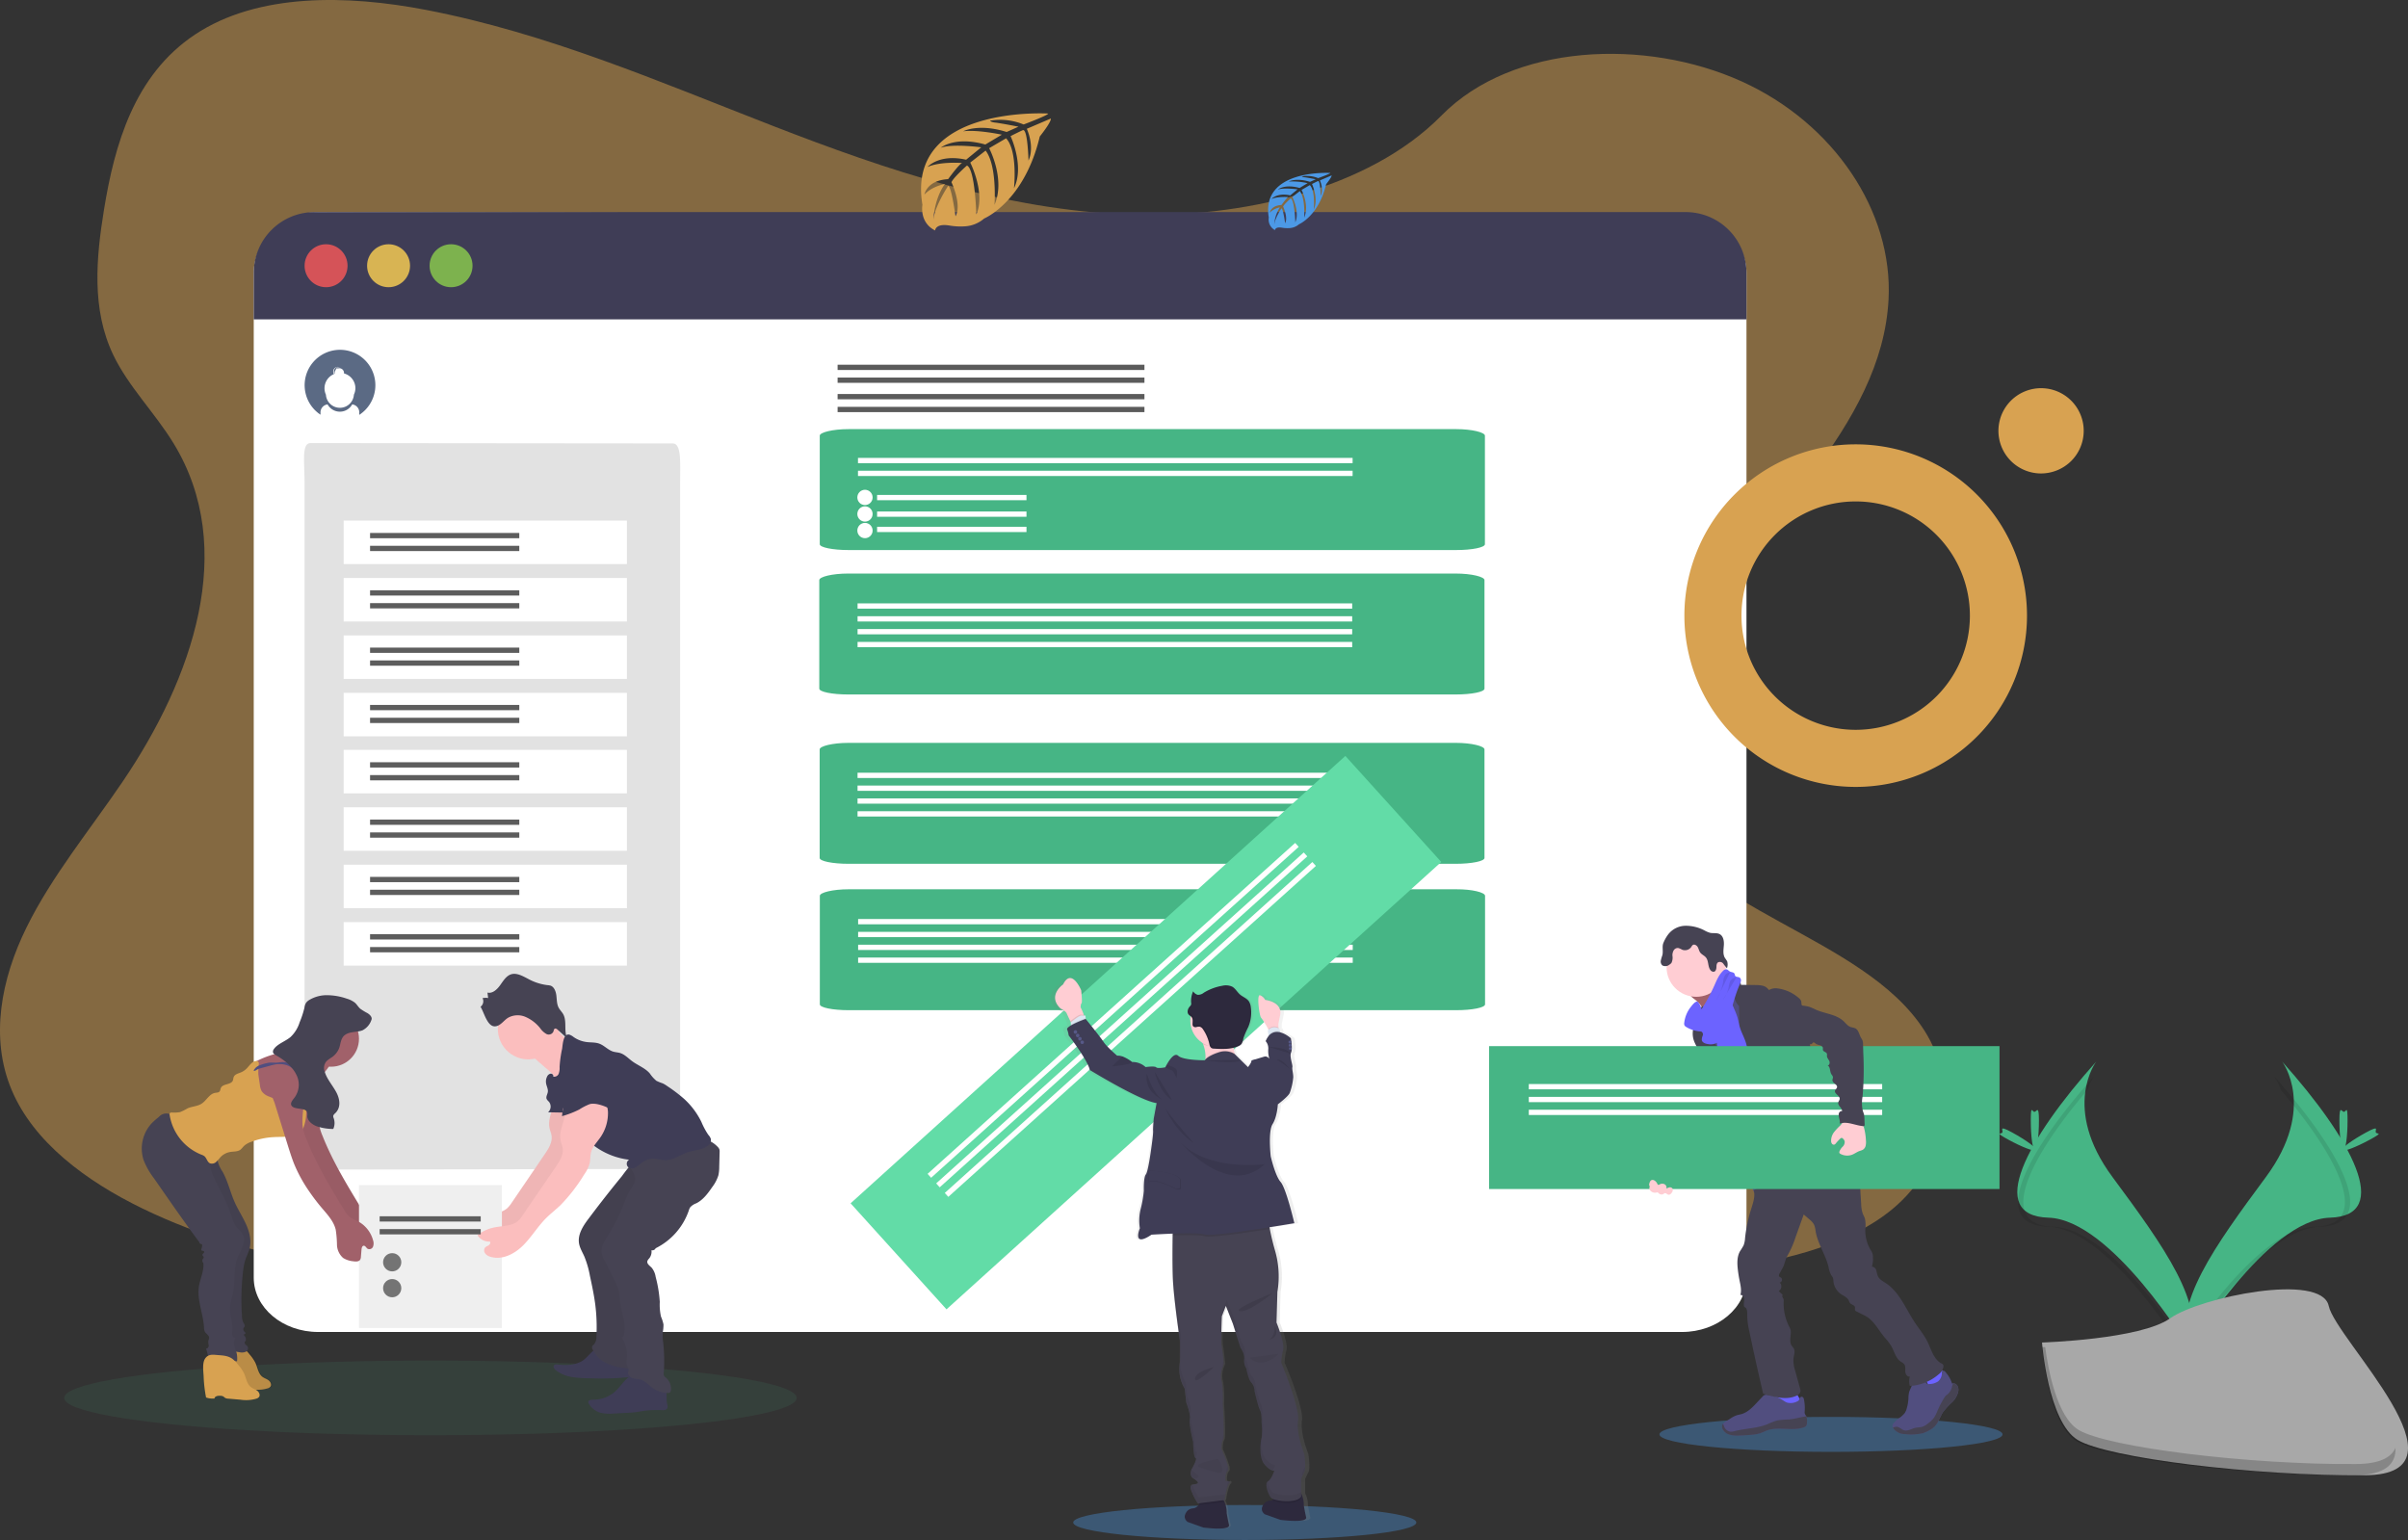 <svg xmlns="http://www.w3.org/2000/svg" xmlns:xlink="http://www.w3.org/1999/xlink" width="930.984" height="595.451" viewBox="0 0 930.984 595.451">
  <rect x="0" y="0" width="930.984" height="595.451" fill="#333333" stroke="none"/>
  <defs>
    <linearGradient id="linear-gradient" x1="0.501" y1="1" x2="0.501" gradientUnits="objectBoundingBox">
      <stop offset="0" stop-color="gray" stop-opacity="0.251"/>
      <stop offset="0.54" stop-color="gray" stop-opacity="0.122"/>
      <stop offset="1" stop-color="gray" stop-opacity="0.102"/>
    </linearGradient>
  </defs>
  <g id="undraw_social_dashboard_k3pt" transform="translate(-5.754 66.756)">
    <path id="Path_4293" data-name="Path 4293" d="M543.856,131.981c-48.2-1.676-94.1-17.233-137.937-34.257S318.667,61.836,271.593,52.817c-30.228-5.8-64.836-6.621-89.218,9.592-23.459,15.639-31.04,42.561-35.114,67.561-3.068,18.819-4.87,38.614,3.53,56.227,5.839,12.228,16.19,22.506,23.354,34.257,24.926,40.751,7.306,91-19.7,130.8-12.66,18.663-27.369,36.491-37.147,56.346s-14.3,42.635-5.742,62.9c8.475,20.108,28.679,35.181,50.567,45.8,44.452,21.552,96.814,27.726,147.909,31.219,113.071,7.738,226.738,4.386,340.107,1.035,41.958-1.244,84.094-2.5,125.367-8.989,22.923-3.6,46.582-9.324,63.219-23.087,21.128-17.523,26.363-47.2,12.206-69.17-23.742-36.856-89.367-46.016-105.981-85.569-9.13-21.768.246-46.024,13.524-66.213,28.478-43.32,76.207-81.316,78.717-130.833,1.728-34-21.217-68.06-56.7-84.154C743.315,63.668,691.743,65.791,664.322,93.71,636.06,122.4,586.417,133.456,543.856,131.981Z" transform="translate(-101.281 -115.774)" fill="#d8a251" opacity="0.49"/>
    <g id="undraw_status_update_jjgk" transform="translate(103.857 15.249)">
      <path id="Path_4410" data-name="Path 4410" d="M959.445,683.025s-9.213-6.08-18.345-1.762c0,0,2.811,5.42,14.371,4.9Z" transform="translate(-412.969 -270.006)" fill="#6c63ff"/>
      <path id="Path_4411" data-name="Path 4411" d="M965.04,684.56s2.8,10.675-4.221,17.94c0,0-4.228-4.4-.038-15.181Z" transform="translate(-417.432 -271.219)" fill="#6c63ff"/>
      <path id="Path_4412" data-name="Path 4412" d="M975.336,668.659s-.682-9.079-21.186-6.072c0,0-.09,5.862,7.107,8.636S971.745,671.657,975.336,668.659Z" transform="translate(-416.236 -265.566)" fill="#6c63ff"/>
      <path id="Path_4413" data-name="Path 4413" d="M982.083,670.81s8.666,2.781.937,22.01c0,0-5.712-1.274-6.747-8.929S978.327,673.591,982.083,670.81Z" transform="translate(-421.723 -267.777)" fill="#6c63ff"/>
      <path id="Path_4414" data-name="Path 4414" d="M992.956,649.107s1.177-14.941-19.776-13.4c0,0-1.5,13.494,16.081,17Z" transform="translate(-420.991 -258.961)" fill="#6c63ff"/>
      <path id="Path_4446" data-name="Path 4446" d="M813.743,156.582V545.229c0,11.552-11.148,20.991-24.912,20.991h-527.3c-13.764,0-24.912-9.4-24.912-20.991V156.582c0-11.575,11.148-23.382,24.912-23.382L788.8,134.482C802.565,134.482,813.743,145.045,813.743,156.582Z" transform="translate(-236.62 -133.2)" fill="#fff"/>
      <path id="Path_4447" data-name="Path 4447" d="M813.743,156.7v17.992H236.62V156.7a23.5,23.5,0,0,1,23.525-23.5h530.1A23.5,23.5,0,0,1,813.743,156.7Z" transform="translate(-236.62 -133.2)" fill="#3f3d56"/>
      <circle id="Ellipse_176" data-name="Ellipse 176" cx="8.306" cy="8.306" r="8.306" transform="translate(19.657 12.437)" fill="#fa5959" opacity="0.8"/>
      <circle id="Ellipse_177" data-name="Ellipse 177" cx="8.306" cy="8.306" r="8.306" transform="translate(43.819 12.437)" fill="#fed253" opacity="0.8"/>
      <circle id="Ellipse_178" data-name="Ellipse 178" cx="8.306" cy="8.306" r="8.306" transform="translate(67.981 12.437)" fill="#8ccf4d" opacity="0.8"/>
      <g id="Group_92" data-name="Group 92" transform="translate(218.65 139.762)">
        <path id="Path_4448" data-name="Path 4448" d="M785.461,322.156v41.982c0,1.252-4.977,2.249-11.132,2.249H539.412c-6.139,0-11.132-1.012-11.132-2.249V322.156c0-1.252,4.962-2.526,11.132-2.526H774.329C780.5,319.623,785.461,320.9,785.461,322.156Z" transform="translate(-528.28 -319.63)" fill="#46b585"/>
      </g>
      <rect id="Rectangle_676" data-name="Rectangle 676" width="191.23" height="2.039" transform="translate(233.452 151.3)" fill="#fff"/>
      <path id="Path_4449" data-name="Path 4449" d="M555.764,333.66a13.682,13.682,0,0,0-7.542,25.092v-.907a3.111,3.111,0,0,1,2.736-3.081,5.428,5.428,0,0,0,9.521,0,3.111,3.111,0,0,1,2.736,3.081v.967a13.682,13.682,0,0,0-7.452-25.152Zm5.368,17.347a5.42,5.42,0,0,1-10.818,0,5.937,5.937,0,0,1,3.111-7.954,1.844,1.844,0,0,1-.292-.982,1.807,1.807,0,0,1,1.814-1.807h.127a1.807,1.807,0,0,0-1.679,1.8,1.829,1.829,0,0,0,.24.9h.052a1.958,1.958,0,0,1,0-.36,1.762,1.762,0,0,1,.345-1.05,1.8,1.8,0,0,1,1.724-1.274h.127a1.792,1.792,0,0,0-1.379.81,1.754,1.754,0,0,1,1-.3,1.807,1.807,0,0,1,1.807,1.807,1.836,1.836,0,0,1,0,.2,5.945,5.945,0,0,1,4.408,5.742A6.05,6.05,0,0,1,561.132,351.008Z" transform="translate(-522.413 -280.409)" fill="#1f3356" opacity="0.73"/>
      <rect id="Rectangle_677" data-name="Rectangle 677" width="191.23" height="2.039" transform="translate(233.452 156.263)" fill="#fff"/>
      <rect id="Rectangle_678" data-name="Rectangle 678" width="191.23" height="2.039" transform="translate(233.452 161.226)" fill="#fff"/>
      <rect id="Rectangle_679" data-name="Rectangle 679" width="191.23" height="2.039" transform="translate(233.452 166.196)" fill="#fff"/>
      <g id="Group_93" data-name="Group 93" transform="translate(218.792 205.233)">
        <path id="Path_4450" data-name="Path 4450" d="M611.909,431.826v41.982c0,1.244-4.959,2.249-11.126,2.249H366c-6.135,0-11.126-1.02-11.126-2.249V431.826c0-1.252,4.959-2.526,11.126-2.526H600.815C606.95,429.3,611.909,430.575,611.909,431.826Z" transform="translate(-354.87 -429.3)" fill="#46b585"/>
      </g>
      <rect id="Rectangle_680" data-name="Rectangle 680" width="191.23" height="2.039" transform="translate(233.444 216.779)" fill="#fff"/>
      <rect id="Rectangle_681" data-name="Rectangle 681" width="191.23" height="2.039" transform="translate(233.444 221.741)" fill="#fff"/>
      <rect id="Rectangle_682" data-name="Rectangle 682" width="191.23" height="2.039" transform="translate(233.444 226.704)" fill="#fff"/>
      <rect id="Rectangle_683" data-name="Rectangle 683" width="191.23" height="2.039" transform="translate(233.444 231.667)" fill="#fff"/>
      <g id="Group_94" data-name="Group 94" transform="translate(218.833 83.919)">
        <path id="Path_4452" data-name="Path 4452" d="M572.166,254.236v41.982c0,1.244-4.962,2.249-11.133,2.249h-234.9c-6.123,0-11.133-1.02-11.133-2.249V254.236c0-1.252,4.978-2.526,11.133-2.526H561.065C567.2,251.71,572.166,252.984,572.166,254.236Z" transform="translate(-315 -251.71)" fill="#46b585"/>
      </g>
      <rect id="Rectangle_684" data-name="Rectangle 684" width="118.63" height="2.039" transform="translate(225.732 70.345)" fill="#5b5b5b"/>
      <rect id="Rectangle_724" data-name="Rectangle 724" width="118.63" height="2.039" transform="translate(225.732 59.017)" fill="#5b5b5b"/>
      <rect id="Rectangle_685" data-name="Rectangle 685" width="118.63" height="2.039" transform="translate(225.732 75.308)" fill="#5b5b5b"/>
      <rect id="Rectangle_725" data-name="Rectangle 725" width="118.63" height="2.039" transform="translate(225.732 63.98)" fill="#5b5b5b"/>
      <rect id="Rectangle_686" data-name="Rectangle 686" width="191.23" height="2.039" transform="translate(233.612 95.047)" fill="#fff"/>
      <rect id="Rectangle_687" data-name="Rectangle 687" width="191.23" height="2.039" transform="translate(233.612 100.01)" fill="#fff"/>
      <rect id="Rectangle_726" data-name="Rectangle 726" width="57.754" height="2.039" transform="translate(241 109.368)" fill="#fff"/>
      <rect id="Rectangle_727" data-name="Rectangle 727" width="57.754" height="2.039" transform="translate(241 115.771)" fill="#fff"/>
      <rect id="Rectangle_728" data-name="Rectangle 728" width="57.754" height="2.039" transform="translate(241 121.681)" fill="#fff"/>
      <g id="Group_95" data-name="Group 95" transform="translate(218.863 261.843)">
        <path id="Path_4454" data-name="Path 4454" d="M825.828,519.159v41.982c0,1.252-4.961,2.249-11.132,2.249H579.772c-6.138,0-11.132-1.012-11.132-2.249V519.159c0-1.252,4.962-2.519,11.132-2.519H814.729C820.867,516.6,825.828,517.869,825.828,519.159Z" transform="translate(-568.64 -516.639)" fill="#46b585"/>
      </g>
      <rect id="Rectangle_688" data-name="Rectangle 688" width="191.23" height="2.039" transform="translate(233.665 273.345)" fill="#fff"/>
      <rect id="Rectangle_689" data-name="Rectangle 689" width="191.23" height="2.039" transform="translate(233.665 278.307)" fill="#fff"/>
      <rect id="Rectangle_690" data-name="Rectangle 690" width="191.23" height="2.039" transform="translate(233.665 283.278)" fill="#fff"/>
      <rect id="Rectangle_691" data-name="Rectangle 691" width="191.23" height="2.039" transform="translate(233.665 288.241)" fill="#fff"/>
      <g id="Group_103" data-name="Group 103" transform="translate(18.833 89.315)">
        <g id="Group_102" data-name="Group 102" transform="translate(0 0)">
          <path id="Path_4550" data-name="Path 4550" d="M180.373,316.694V568.521c0,7.51-2.81,13.491-6.284,13.491l-137.862.251c-3.465,0-1.043-6.321-1.043-13.741V316.694c0-7.51-1.253-15.355,2.23-15.355l140.131.132C181,301.471,180.373,309.185,180.373,316.694Z" transform="translate(-34.361 -301.339)" fill="#e2e2e2"/>
        </g>
        <rect id="Rectangle_700" data-name="Rectangle 700" width="109.517" height="16.815" transform="translate(15.927 29.97)" fill="#fff"/>
        <rect id="Rectangle_707" data-name="Rectangle 707" width="109.517" height="16.815" transform="translate(15.927 118.626)" fill="#fff"/>
        <rect id="Rectangle_701" data-name="Rectangle 701" width="109.517" height="16.815" transform="translate(15.927 52.172)" fill="#fff"/>
        <rect id="Rectangle_706" data-name="Rectangle 706" width="109.517" height="16.815" transform="translate(15.927 140.828)" fill="#fff"/>
        <rect id="Rectangle_702" data-name="Rectangle 702" width="109.517" height="16.815" transform="translate(15.927 74.373)" fill="#fff"/>
        <rect id="Rectangle_705" data-name="Rectangle 705" width="109.517" height="16.815" transform="translate(15.927 163.029)" fill="#fff"/>
        <rect id="Rectangle_703" data-name="Rectangle 703" width="109.517" height="16.815" transform="translate(15.927 96.575)" fill="#fff"/>
        <rect id="Rectangle_704" data-name="Rectangle 704" width="109.517" height="16.815" transform="translate(15.927 185.231)" fill="#fff"/>
        <rect id="Rectangle_708" data-name="Rectangle 708" width="57.695" height="2.039" transform="translate(26.139 56.918)" fill="#5d5d5d"/>
        <rect id="Rectangle_710" data-name="Rectangle 710" width="57.695" height="2.039" transform="translate(26.139 34.754)" fill="#5d5d5d"/>
        <rect id="Rectangle_712" data-name="Rectangle 712" width="57.695" height="2.039" transform="translate(26.139 79.082)" fill="#5d5d5d"/>
        <rect id="Rectangle_714" data-name="Rectangle 714" width="57.695" height="2.039" transform="translate(26.139 101.246)" fill="#5d5d5d"/>
        <rect id="Rectangle_716" data-name="Rectangle 716" width="57.695" height="2.039" transform="translate(26.139 123.41)" fill="#5d5d5d"/>
        <rect id="Rectangle_718" data-name="Rectangle 718" width="57.695" height="2.039" transform="translate(26.139 145.574)" fill="#5d5d5d"/>
        <rect id="Rectangle_720" data-name="Rectangle 720" width="57.695" height="2.039" transform="translate(26.139 167.738)" fill="#5d5d5d"/>
        <rect id="Rectangle_722" data-name="Rectangle 722" width="57.695" height="2.039" transform="translate(26.139 189.902)" fill="#5d5d5d"/>
        <rect id="Rectangle_709" data-name="Rectangle 709" width="57.695" height="2.039" transform="translate(26.139 61.881)" fill="#5d5d5d"/>
        <rect id="Rectangle_711" data-name="Rectangle 711" width="57.695" height="2.039" transform="translate(26.139 39.717)" fill="#5d5d5d"/>
        <rect id="Rectangle_713" data-name="Rectangle 713" width="57.695" height="2.039" transform="translate(26.139 84.045)" fill="#5d5d5d"/>
        <rect id="Rectangle_715" data-name="Rectangle 715" width="57.695" height="2.039" transform="translate(26.139 106.209)" fill="#5d5d5d"/>
        <rect id="Rectangle_717" data-name="Rectangle 717" width="57.695" height="2.039" transform="translate(26.139 128.373)" fill="#5d5d5d"/>
        <rect id="Rectangle_719" data-name="Rectangle 719" width="57.695" height="2.039" transform="translate(26.139 150.537)" fill="#5d5d5d"/>
        <rect id="Rectangle_721" data-name="Rectangle 721" width="57.695" height="2.039" transform="translate(26.139 172.701)" fill="#5d5d5d"/>
        <rect id="Rectangle_723" data-name="Rectangle 723" width="57.695" height="2.039" transform="translate(26.139 194.865)" fill="#5d5d5d"/>
      </g>
      <circle id="Ellipse_179" data-name="Ellipse 179" cx="2.955" cy="2.955" r="2.955" transform="translate(233.36 107.372)" fill="#fff"/>
      <circle id="Ellipse_180" data-name="Ellipse 180" cx="2.955" cy="2.955" r="2.955" transform="translate(233.36 113.775)" fill="#fff"/>
      <circle id="Ellipse_181" data-name="Ellipse 181" cx="2.955" cy="2.955" r="2.955" transform="translate(233.36 120.178)" fill="#fff"/>
    </g>
    <ellipse id="Ellipse_161" data-name="Ellipse 161" cx="141.594" cy="14.431" rx="141.594" ry="14.431" transform="translate(30.576 459.332)" fill="#46b585" opacity="0.1"/>
    <ellipse id="Ellipse_162" data-name="Ellipse 162" cx="66.332" cy="6.762" rx="66.332" ry="6.762" transform="translate(420.676 515.171)" fill="#4c99e6" opacity="0.36"/>
    <ellipse id="Ellipse_163" data-name="Ellipse 163" cx="66.332" cy="6.762" rx="66.332" ry="6.762" transform="translate(647.33 481.099)" fill="#4c99e6" opacity="0.36"/>
    <path id="Path_4295" data-name="Path 4295" d="M841.545,134.692s-55.105-3.325-48.607,35.288c0,0-1.309,6.826,4.9,9.922,0,0,.1-2.86,5.648-1.891a25.156,25.156,0,0,0,5.988.288,12.435,12.435,0,0,0,7.323-3.017h0s15.485-6.4,21.512-31.715c0,0,4.457-5.524,4.28-6.944l-9.3,3.973s3.174,6.708.654,12.284c0,0-.3-12.042-2.088-11.78-.366.052-4.836,2.323-4.836,2.323s5.471,11.682,1.309,20.177c0,0,1.564-14.4-3.05-19.333l-6.545,3.822s6.387,12.068,2.062,21.918c0,0,1.106-15.1-3.436-20.988l-5.929,4.627s6,11.891,2.343,20.059c0,0-.484-17.579-3.632-18.907,0,0-5.19,4.581-5.982,6.453,0,0,4.11,8.639,1.564,13.194,0,0-1.564-11.715-2.847-11.78,0,0-5.17,7.762-5.707,13.089,0,0,.222-7.912,4.45-13.822,0,0-4.993.857-7.912,4.1,0,0,.805-5.484,9.162-5.969,0,0,4.274-5.89,5.419-6.244,0,0-8.344-.7-13.4,1.545,0,0,4.45-5.177,14.935-2.821l5.851-4.784s-10.982-1.5-15.642.157c0,0,5.367-4.581,17.225-1.243l6.374-3.809s-9.365-2.022-14.948-1.309c0,0,5.89-3.174,16.813.268l4.581-2.048s-6.865-1.348-8.875-1.564-2.114-.766-2.114-.766a23.79,23.79,0,0,1,12.978,1.479S841.709,135.3,841.545,134.692Z" transform="translate(-430.552 -157.548)" fill="#d8a251"/>
    <path id="Path_4296" data-name="Path 4296" d="M771.228,108.476s-26.907-1.621-23.763,17.256a4.6,4.6,0,0,0,2.393,4.85s.05-1.416,2.762-.928a12.4,12.4,0,0,0,2.924.142,6.1,6.1,0,0,0,3.583-1.473h0s7.569-3.13,10.515-15.507c0,0,2.181-2.7,2.124-3.392l-4.546,1.94s1.551,3.278.326,6c0,0-.142-5.884-1.02-5.75-.177,0-2.358,1.14-2.358,1.14s2.669,5.707.651,9.863c0,0,.765-7.038-1.487-9.453l-3.2,1.869s3.123,5.9,1.005,10.713c0,0,.545-7.385-1.678-10.26l-2.9,2.266s2.939,5.813,1.147,9.807c0,0-.234-8.6-1.77-9.247,0,0-2.542,2.238-2.924,3.158,0,0,2,4.248.758,6.451,0,0-.765-5.728-1.416-5.757,0,0-2.528,3.8-2.79,6.373a13.78,13.78,0,0,1,2.174-6.755,7.583,7.583,0,0,0-3.866,2s.389-2.684,4.489-2.917c0,0,2.089-2.882,2.648-3.059,0,0-4.078-.34-6.55.758,0,0,2.174-2.528,7.3-1.416l2.832-2.337s-5.367-.708-7.647.078c0,0,2.627-2.238,8.419-.609l3.116-1.862a28.3,28.3,0,0,0-7.3-.63s2.875-1.551,8.214.127l2.23-1s-3.349-.659-4.333-.765-1.034-.375-1.034-.375a11.584,11.584,0,0,1,6.295.708S771.305,108.773,771.228,108.476Z" transform="translate(-251.166 -108.358)" fill="#4c99e6"/>
    <path id="Path_4298" data-name="Path 4298" d="M895.971,632.54s13.6,17.8-6.291,44.664-36.282,49.539-29.645,66.288c0,0,30.007-49.885,54.43-50.593S922.833,662.547,895.971,632.54Z" transform="translate(-7.894 -288.825)" fill="#46b585"/>
    <path id="Path_4299" data-name="Path 4299" d="M894.426,632.54a21.638,21.638,0,0,1,2.688,5.391c23.005,27.029,35.259,52.266,13.135,52.889-20.591.592-45.312,37.431-51.219,46.724a17.377,17.377,0,0,0,.7,2.126S888.7,691.5,912.283,690.82,920.362,661.513,894.426,632.54Z" transform="translate(-9.544 -283.243)" opacity="0.1"/>
    <path id="Path_4300" data-name="Path 4300" d="M899.565,648.461c0,6.291-.708,11.339-1.573,11.339s-1.573-5.08-1.573-11.339.881-3.3,1.746-3.3S899.565,642.17,899.565,648.461Z" transform="translate(13.801 -282.005)" fill="#46b585"/>
    <path id="Path_4301" data-name="Path 4301" d="M907.851,653.286c-5.5,2.988-10.285,4.812-10.71,4.042s3.711-3.806,9.216-6.81,3.318-.8,3.743,0S913.355,650.282,907.851,653.286Z" transform="translate(14.197 -279.407)" fill="#46b585"/>
    <path id="Path_4302" data-name="Path 4302" d="M847.756,632.54s-13.6,17.8,6.291,44.664,36.281,49.539,29.66,66.288c0,0-30.007-49.885-54.43-50.593S820.894,662.547,847.756,632.54Z" transform="translate(-31.549 -288.825)" fill="#46b585"/>
    <path id="Path_4303" data-name="Path 4303" d="M846.708,632.54a21.023,21.023,0,0,0-2.688,5.391c-23.005,27.029-35.259,52.267-13.15,52.889,20.606.592,45.312,37.431,51.234,46.724a20.489,20.489,0,0,1-.7,2.126S852.432,691.5,828.85,690.82,820.772,661.513,846.708,632.54Z" transform="translate(-31.221 -283.243)" opacity="0.1"/>
    <path id="Path_4304" data-name="Path 4304" d="M820.55,648.461c0,6.291.708,11.339,1.573,11.339s1.573-5.08,1.573-11.339-.881-3.3-1.746-3.3S820.55,642.17,820.55,648.461Z" transform="translate(-29.648 -282.005)" fill="#46b585"/>
    <path id="Path_4305" data-name="Path 4305" d="M816.21,653.286c5.489,2.988,10.285,4.812,10.694,4.042s-3.7-3.806-9.2-6.81-3.334-.8-3.743,0S810.769,650.282,816.21,653.286Z" transform="translate(-34.036 -279.407)" fill="#46b585"/>
    <path id="Path_4306" data-name="Path 4306" d="M823.31,709.1s38.043-1.18,49.508-9.342,58.519-17.913,61.334-4.812,57.167,65.124,14.154,65.47-99.8-6.7-111.235-13.667S823.31,709.1,823.31,709.1Z" transform="translate(-28.067 -256.758)" fill="#a8a8a8"/>
    <path id="Path_4307" data-name="Path 4307" d="M944.835,746.77c-41.47.334-96.363-6.469-107.4-13.2-8.428-5.117-11.768-23.506-12.892-31.995h-1.23s2.323,29.626,13.378,36.353,65.933,13.53,107.4,13.2c11.966-.106,16.111-4.358,15.883-10.629C958.3,744.31,953.748,746.694,944.835,746.77Z" transform="translate(-28.065 -247.446)" opacity="0.2"/>
    <rect id="Rectangle_671" data-name="Rectangle 671" width="257.797" height="55.251" transform="matrix(0.742, -0.671, 0.671, 0.742, 334.615, 398.516)" fill="#62dca7"/>
    <path id="Path_4308" data-name="Path 4308" d="M1023.029,778.486c3.215.418,6.55.708,9.63-.326.474-.149,1.02-.474.956-.963a1.135,1.135,0,0,0-.219-.467,30.035,30.035,0,0,1-2.924-5.544.453.453,0,0,0-.177-.248.431.431,0,0,0-.312,0c-1.416.368-2.648,1.289-4.064,1.678a5.8,5.8,0,0,1-2.209.17c-.637-.071-1.515-.6-2.089-.538C1021.974,774.351,1022.781,776.341,1023.029,778.486Z" transform="translate(-331.274 -301.749)" fill="#6c63ff"/>
    <path id="Path_4309" data-name="Path 4309" d="M1108.086,769.463c2.124-1.416,4.319-2.988,5.573-5.233a.857.857,0,0,0,.149-.446.921.921,0,0,0-.177-.439,18.139,18.139,0,0,0-4.525-4.886,13.372,13.372,0,0,0-2.528,2.33c-.531.559-2,1.48-2.018,2.315,0,.5.559,1.048.821,1.416.354.524.708,1.062,1.013,1.6A26.552,26.552,0,0,1,1108.086,769.463Z" transform="translate(-355.486 -298.115)" fill="#6c63ff"/>
    <path id="Path_4310" data-name="Path 4310" d="M1027.877,786.389a2.124,2.124,0,0,1-.382,1.416,1.892,1.892,0,0,1-.814.474c-4.5,1.607-9.686-.4-14.161,1.19-.928.326-1.8.793-2.726,1.1a14.756,14.756,0,0,1-3.377.6c-1.593.156-3.186.248-4.78.29a11.557,11.557,0,0,1-3.6-.312,4.354,4.354,0,0,1-2.762-2.188,2.124,2.124,0,0,1-.135-1.558,1.761,1.761,0,0,1,.29-.5,4.31,4.31,0,0,1,1.062-.857l1.657-1.069a11.067,11.067,0,0,1,2.506-1.331c.651-.212,1.352-.3,2.011-.5,2.33-.708,4.1-2.528,5.75-4.3l2.252-2.4a2.2,2.2,0,0,1,.779-.623,2.125,2.125,0,0,1,.963-.1,13.008,13.008,0,0,1,6.139,2.068,8.858,8.858,0,0,0,1.515.892,5.41,5.41,0,0,0,4.248-.531c.58-.3.453-.5.708-1.041s.836-.9,1.345-.4a1.478,1.478,0,0,1,.319.609,16.9,16.9,0,0,1,.3,5.006,2.22,2.22,0,0,0,.1.779,4.762,4.762,0,0,0,.439.708,1.1,1.1,0,0,1,.092.184,4.915,4.915,0,0,1,.255,2.379Z" transform="translate(-323.519 -303.152)" fill="#514e7f"/>
    <path id="Path_4311" data-name="Path 4311" d="M1027.877,789.812a2.124,2.124,0,0,1-.382,1.416,1.891,1.891,0,0,1-.814.474c-4.5,1.607-9.686-.4-14.161,1.19-.928.326-1.8.793-2.726,1.1a14.766,14.766,0,0,1-3.377.6c-1.593.156-3.186.248-4.78.29a11.557,11.557,0,0,1-3.6-.312,4.355,4.355,0,0,1-2.762-2.188,2.124,2.124,0,0,1-.135-1.558,1.761,1.761,0,0,1,.29-.5c.269.552.46,1.274.623,1.537a3.144,3.144,0,0,0,2.124,1.522,5.389,5.389,0,0,0,1.919-.248c4.079-1.013,8.412-1.027,12.321-2.556a29.437,29.437,0,0,1,4.036-1.551,32.075,32.075,0,0,1,4.362-.354c2.3-.184,4.525-.878,6.8-1.239a4.915,4.915,0,0,1,.262,2.372Z" transform="translate(-323.519 -306.575)" fill="#464353"/>
    <path id="Path_4312" data-name="Path 4312" d="M1113.568,770.382a8.171,8.171,0,0,1-2.485,4.425,28.379,28.379,0,0,0-3.469,3.8c-1.176,1.784-1.693,3.986-3.208,5.495a8.692,8.692,0,0,1-1.926,1.416,13.318,13.318,0,0,1-2.5,1.147,19.131,19.131,0,0,1-7.081.389,6.293,6.293,0,0,1-2.238-.439,6.5,6.5,0,0,1-.949-.574,4.5,4.5,0,0,1-1.417-1.466,1.472,1.472,0,0,1-.134-1.055,2.4,2.4,0,0,1,.708-1.034,15.983,15.983,0,0,1,1.706-1.537A10.125,10.125,0,0,0,1092.8,779a6.38,6.38,0,0,0,.857-1.954,17.528,17.528,0,0,0,.623-3.717,11.7,11.7,0,0,1,.262-2.485c.361-1.275,1.31-2.429,1.2-3.753a.961.961,0,0,1,.049-.566.886.886,0,0,1,.446-.276,8.071,8.071,0,0,1,2.322-.531,2.677,2.677,0,0,1,2.124.843c.333.4.545.949,1.034,1.126a1.714,1.714,0,0,0,.708,0,6.023,6.023,0,0,0,3.371-1.041,4.249,4.249,0,0,0,1.416-3.094c0-.439-.2-.9.474-.991.517-.071.92.467,1.182.821a11.557,11.557,0,0,1,2.273,4.142,1.148,1.148,0,0,1,.432-.085,1.848,1.848,0,0,1,1.544.793,3.059,3.059,0,0,1,.453,2.153Z" transform="translate(-350.687 -299.309)" fill="#514e7f"/>
    <path id="Path_4313" data-name="Path 4313" d="M1113.641,772.413a8.172,8.172,0,0,1-2.485,4.425,28.367,28.367,0,0,0-3.469,3.8c-1.176,1.784-1.693,3.986-3.208,5.495a8.687,8.687,0,0,1-1.926,1.416,13.321,13.321,0,0,1-2.5,1.147,19.134,19.134,0,0,1-7.081.389,6.3,6.3,0,0,1-2.237-.439,6.5,6.5,0,0,1-.949-.574,4.5,4.5,0,0,1-1.416-1.466,3.449,3.449,0,0,1,1.459-.347c1.055.057,1.82,1.048,2.832,1.352,1.416.432,2.832-.581,4.312-.928.949-.22,1.954-.156,2.882-.46a7.118,7.118,0,0,0,2.124-1.289,10.785,10.785,0,0,0,2.273-2.2,13.99,13.99,0,0,0,1.338-2.662,38.024,38.024,0,0,1,2.7-5.162,3.421,3.421,0,0,1,.552-.708c.219-.205.5-.354.708-.538a5.633,5.633,0,0,0,1.714-3.123,5.224,5.224,0,0,1,.382-1.041,1.848,1.848,0,0,1,1.544.793A3.058,3.058,0,0,1,1113.641,772.413Z" transform="translate(-350.76 -301.341)" fill="#464353"/>
    <path id="Path_4314" data-name="Path 4314" d="M979.617,555.043a10.281,10.281,0,0,1,2.889,3.378c.708,1.331,4.6,11.669,4.369,13.149,1.275-1.289,6.33-1.5,7.6-2.783.538-.538,3.448-3.229,3.88-3.852s3.675-1.961,4.029-2.6c1.324-2.372-9.389-11.329-8.023-13.708a.581.581,0,0,0,.113-.368.567.567,0,0,0-.177-.283,17.04,17.04,0,0,0-3.1-2.124,4.957,4.957,0,0,1-2.365-2.832,10.176,10.176,0,0,0-2.74,1.855q-2.939,2.513-5.792,5.155c-.751.708-2.181,1.607-2.528,2.592S978.9,554.462,979.617,555.043Z" transform="translate(-318.457 -235.223)" fill="#a1616a"/>
    <path id="Path_4315" data-name="Path 4315" d="M999.32,554.61a31.033,31.033,0,0,0-4.588,3.753,9.182,9.182,0,0,0-2.924,4.68c-.135.708-.113,1.459-.227,2.188-.474,3.172-3.229,5.5-4.44,8.5a14.536,14.536,0,0,0-.779,2.832,33.39,33.39,0,0,0-.552,5.565c0,1.813,1.742,3.059,2.393,4.751a28.831,28.831,0,0,1,1.154,5.148,62.71,62.71,0,0,0,2.9,9.559c2.393,6.606,10.147,24.875,12.54,31.488,7.329-1.841,26.843-6.068,33.329-9.913,2.167-1.289-15.011-15.847-12.7-16.852a1.168,1.168,0,0,0,.644-.489,1.118,1.118,0,0,0,0-.708c-2.308-10.118-9.552-18.41-12.83-28.323-1.14-3.42-3.186-6.337-4.744-9.594-1.416-2.946-2.16-6.2-3.838-8.993a6.015,6.015,0,0,0-1.225-1.536,7.515,7.515,0,0,0-1.359-.814C1001.147,555.353,1000.255,555.077,999.32,554.61Z" transform="translate(-320.82 -238.606)" fill="#514e7f"/>
    <circle id="Ellipse_165" data-name="Ellipse 165" cx="11.471" cy="11.471" r="11.471" transform="translate(650.078 295.725)" fill="#ffcdd3"/>
    <path id="Path_4316" data-name="Path 4316" d="M997.43,549.361a3.845,3.845,0,0,1,4.312-.616,2.124,2.124,0,0,1,1.282,2.068l5.665.085a11.855,11.855,0,0,1,2.7.248,3.923,3.923,0,0,1,2.252,1.416c.071.092.149.2.262.219a.453.453,0,0,0,.262-.092,4.993,4.993,0,0,1,2.832-.51,15.309,15.309,0,0,1,8.327,3.661,2.7,2.7,0,0,1,.991,1.211c.2.644,0,1.473.467,1.912,0,5.346,1.834,10.324,3.059,15.528a6.881,6.881,0,0,0,1.721,2.471,9.914,9.914,0,0,1,1.841,2.747c1.034,2.7-.4,5.863.616,8.575a13.807,13.807,0,0,0,1.954,3.08,7.938,7.938,0,0,1,1.664,3.979c.042.651-.042,1.3,0,1.961a11.953,11.953,0,0,0,.467,2.577c.411,1.565.85,3.13,1.3,4.687.708,2.521,1.7,5.247,3.958,6.592-5.459.927-11.209,1.827-16.413-.064a8.5,8.5,0,0,1-2.047-1.027c-1.876-1.338-2.783-3.633-3.59-5.792a27.222,27.222,0,0,1-2.011-7.477,8.556,8.556,0,0,0-.34-2.443c-.531-1.416-1.933-2.259-3.222-3.038a15.5,15.5,0,0,1-3.873-3.016,6.018,6.018,0,0,1-1.572-4.532c.1-.8.411-1.572.446-2.379a1.9,1.9,0,0,0-1.1-1.961c-3.972-1.2-5.87-5.905-6.755-9.963a31.789,31.789,0,0,1-.51-6.373l-.05-4.1a5.438,5.438,0,0,1-1.784-3.923,4.4,4.4,0,0,0,0-1.3,3.631,3.631,0,0,0-.906-1.416,11.964,11.964,0,0,1-2.2-3Z" transform="translate(-324.212 -236.777)" fill="#464353"/>
    <path id="Path_4317" data-name="Path 4317" d="M979.841,566.894a30.3,30.3,0,0,1-.127,3.852c-.113.482-.3.942-.446,1.416a8.356,8.356,0,0,0,.531,5.4,30,30,0,0,0,2.754,4.779,7.281,7.281,0,0,1,.885,1.65,8.541,8.541,0,0,1,.34,1.89,57.577,57.577,0,0,0,1.352,7.6,14.939,14.939,0,0,0,2.677,6.111,1.855,1.855,0,0,0,1.1.751,2,2,0,0,0,.942-.2l2.932-1.112a2.049,2.049,0,0,0,.708-.368,1.777,1.777,0,0,0,.411-1.147,16.856,16.856,0,0,0-1.289-6.946c-2.379-6.755-5.537-13.262-7.081-20.251-.432-1.954-.659-4.957-2.082-6.479-.588-.637-.389-.368-1.09,0a8.884,8.884,0,0,0-1.027.545,3.363,3.363,0,0,0-1.494,2.507Z" transform="translate(-318.845 -241.189)" fill="#464353"/>
    <path id="Path_4318" data-name="Path 4318" d="M1059.24,627.68" transform="translate(-342.256 -259.937)" fill="#464353"/>
    <path id="Path_4319" data-name="Path 4319" d="M992.358,578.216q1.168,6.181,2.386,12.37l11.386-2.988a7.976,7.976,0,0,0-.984-3.406c-1.041-2.606-1.062-5.5-1.9-8.178-.637-2.039-1.742-3.916-2.337-5.969-.347-1.19-.517-2.436-.857-3.632a27.742,27.742,0,0,0-1.338-3.462,22.06,22.06,0,0,0-2.485-4.61c-1.459.545-3.009,1.175-3.838,2.485a5.283,5.283,0,0,0-.708,2.45c-.2,2.563.708,5.134.418,7.669a22.659,22.659,0,0,0,.262,7.272Z" transform="translate(-322.525 -239.695)" fill="#6c63ff"/>
    <path id="Path_4320" data-name="Path 4320" d="M1009.761,653.884c.637,2.436-.29,4.957-1.041,7.378a57.3,57.3,0,0,0-2.323,11.11,9.2,9.2,0,0,1-.573,2.832,26.445,26.445,0,0,1-1.381,2.266c-1.147,2.025-1.119,4.5-.871,6.819.163,1.53.411,3.052.708,4.56.375,1.834.836,3.76.3,5.551.9-.2,1.515.963,1.48,1.891s-.361,1.919.078,2.733c1.119.4,1.133,1.94,1.1,3.123a26.332,26.332,0,0,0,.772,6.118q2.535,12.172,5.381,24.28c4.1,1.274,8.886,2.6,12.795.836a2.514,2.514,0,0,0,1.621-1.629,2.933,2.933,0,0,0-.156-1.253l-1.855-6.741a12.411,12.411,0,0,1-.665-4.956c.184-1.253.708-2.6.113-3.7a10.645,10.645,0,0,0-.779-1.034c-.977-1.416-.467-3.321-.382-5.049a3.951,3.951,0,0,0-.085-1.154,6.058,6.058,0,0,0-.545-1.267,19.352,19.352,0,0,1-2.124-9.63,2.367,2.367,0,0,0-.17-1.26,2.878,2.878,0,0,1-.311-.51,1.366,1.366,0,0,1,.1-.927,8.062,8.062,0,0,1-1.494-1.416,2.124,2.124,0,0,0,.354-3.271,1.091,1.091,0,0,0,.524-1.877c-.241-.17-.552-.241-.708-.481-.262-.354-.05-.857.163-1.239l1.133-2.046c.842-1.515,1.034-3.392,1.94-4.872a36.562,36.562,0,0,0,2.988-6.819l3.229-8.992,2.2,1.9a6.875,6.875,0,0,1,1.806,2.061,8.688,8.688,0,0,1,.581,2.464c.807,4.886,3.887,9.12,5.027,13.942a9.4,9.4,0,0,0,1.034,3.115,6.761,6.761,0,0,1,.595.892,4.7,4.7,0,0,1,.248,1.48,6.9,6.9,0,0,0,2.91,4.957c1.076.708,2.443,1.253,3.009,2.429a4.8,4.8,0,0,0,.5,1.034c.524.63,1.657.708,1.883,1.494.12.446-.113.97.142,1.359a1.238,1.238,0,0,0,.531.4l3.165,1.586c3.54,1.763,5.325,5.806,7.937,8.773A18.215,18.215,0,0,1,1063,714.29c1.126,2.011,1.65,4.539,3.54,5.835a5.5,5.5,0,0,1,1.374,1.02c.6.786.382,1.891.432,2.882s.814,2.167,1.756,1.869a6.837,6.837,0,0,0,0,3.661,18.452,18.452,0,0,0,11.188-4.532,4.414,4.414,0,0,0,1.82-3.052,1.182,1.182,0,0,0-.134-.609,1.657,1.657,0,0,0-.708-.538c-2.953-1.6-3.845-5.31-5.325-8.327-1.31-2.655-3.236-4.957-4.871-7.421-3.54-5.311-5.905-11.733-11.223-15.245-1.168-.772-2.528-1.459-3.108-2.733a21.808,21.808,0,0,1-.623-2.266,1.9,1.9,0,0,0-1.664-1.416,10.107,10.107,0,0,0,.382-3.54,4.406,4.406,0,0,0-.177-1.522,7.188,7.188,0,0,0-.779-1.5,14.552,14.552,0,0,1-2-7.789,12.541,12.541,0,0,0-.135-4.185c-.212-.708-.581-1.3-.843-1.954a12.184,12.184,0,0,1-.609-3.647l-.29-4.666a22.335,22.335,0,0,0-.6-4.61c-.984-3.618-1.926-18.778-5.261-20.485s-9.028,9.956-12.745,10.189a17,17,0,0,0-4.871.935,23.609,23.609,0,0,0-6.606,4.383l-6.883,5.778A25.091,25.091,0,0,1,1009.761,653.884Z" transform="translate(-325.965 -260.424)" fill="#464353"/>
    <path id="Path_4321" data-name="Path 4321" d="M964.518,522.837a8.652,8.652,0,0,1,6.677-3.257,15.579,15.579,0,0,1,7.378,1.855,9.508,9.508,0,0,0,2.124.885c1.218.248,2.563-.085,3.661.5,1.459.772,1.735,2.74,1.607,4.383s-.432,3.441.439,4.85a13.466,13.466,0,0,1,.843,1.26,4.205,4.205,0,0,1-.078,2.7,21.672,21.672,0,0,1-1.416-1.777,1.648,1.648,0,0,0-2-.524c-.623.418-.623,1.19-.651,1.876s-.212,1.515-.864,1.742a1.416,1.416,0,0,1-1.416-.566c-1.112-1.36-.666-3.54-1.763-4.9-.63-.779-1.671-1.154-2.252-1.968-.453-.637-.566-1.466-.963-2.124s-1.324-1.2-1.947-.708a2.647,2.647,0,0,0-.517.708,2.981,2.981,0,0,1-3.54,1.062,6.211,6.211,0,0,0-1.537-.659,1.891,1.891,0,0,0-1.749.949,3.767,3.767,0,0,0-.46,2.025,4.709,4.709,0,0,1-.382,2.783,2.878,2.878,0,0,1-.821.708,2.431,2.431,0,0,1-2.691.276,2.025,2.025,0,0,1-.6-1.883,15.48,15.48,0,0,1,.574-1.99c.425-1.5-.127-3.193.34-4.61A14.506,14.506,0,0,1,964.518,522.837Z" transform="translate(-313.739 -228.38)" fill="#464353"/>
    <path id="Path_4322" data-name="Path 4322" d="M974.4,564a1.771,1.771,0,0,0,.106,1.055,1.713,1.713,0,0,0,.573.552,11.883,11.883,0,0,0,5.41,1.749,1.628,1.628,0,0,1,.708.191,1.338,1.338,0,0,1,.319,1.508,4.014,4.014,0,0,0-.34,1.6c.142,1.013,1.338,1.473,2.358,1.6a5.467,5.467,0,0,0,4.1-.793,6.323,6.323,0,0,0,1.692-2.542c2.783-6.373,3.76-13.453,6.578-19.826a4.029,4.029,0,0,0,.425-1.324,1.317,1.317,0,0,0-.524-1.225c-.524-.326-1.338-.142-1.692-.644-.177-.262-.156-.609-.312-.878-.326-.581-1.175-.51-1.763-.821-.453-.248-.772-.708-1.274-.843a1.629,1.629,0,0,0-1.331.573c-1.65,1.544-2.521,3.732-3.441,5.8a68.888,68.888,0,0,1-4.956,9.141c.22-.34-1.048-2.924-1.544-3.024-.864-.177-1.983,1.345-2.45,1.919A12.151,12.151,0,0,0,974.4,564Z" transform="translate(-317.48 -235.321)" fill="#6c63ff"/>
    <rect id="Rectangle_674" data-name="Rectangle 674" width="197.33" height="55.251" transform="translate(581.476 337.742)" fill="#46b585"/>
    <path id="Path_4323" data-name="Path 4323" d="M1058.423,627.139a22.318,22.318,0,0,0-2.62,2.747,5.472,5.472,0,0,0-1.2,3.54,1.82,1.82,0,0,0,.34,1.034.885.885,0,0,0,.984.3,1.418,1.418,0,0,0,.482-.432,22.669,22.669,0,0,1,1.629-1.77c.213-.205.482-.425.765-.347a.806.806,0,0,1,.333.219,2.253,2.253,0,0,1,.708,1.069,2.534,2.534,0,0,1-.75,2.061,5.343,5.343,0,0,0-1.268,1.876.8.8,0,0,0,0,.6.985.985,0,0,0,.375.326,5.466,5.466,0,0,0,4.581.3c.984-.389,1.834-1.069,2.832-1.416a6.806,6.806,0,0,0,1.253-.467,2.578,2.578,0,0,0,1.112-1.657,7.084,7.084,0,0,0,.078-2.046,23.366,23.366,0,0,0-1.706-7.718.922.922,0,0,0-.276-.411.97.97,0,0,0-.467-.135c-1.239-.127-3.278-.765-4.475-.3a3.059,3.059,0,0,0-1.055.942C1059.8,625.7,1058.423,626.813,1058.423,627.139Z" transform="translate(-340.901 -258.964)" fill="#ffcdd3"/>
    <rect id="Rectangle_731" data-name="Rectangle 731" width="136.619" height="2.039" transform="translate(596.824 352.399)" fill="#fff"/>
    <rect id="Rectangle_732" data-name="Rectangle 732" width="136.619" height="2.039" transform="translate(596.824 357.362)" fill="#fff"/>
    <rect id="Rectangle_733" data-name="Rectangle 733" width="136.619" height="2.039" transform="translate(596.824 362.332)" fill="#fff"/>
    <path id="Path_4324" data-name="Path 4324" d="M1052.229,608.044c0-1.19-1.473-4.043.857-4.248,0-1.26-1.792-2.053-1.466-3.385.113-.453.474-.814.531-1.267.149-1.3-2.188-2-1.806-3.243.141-.474.659-.765.772-1.246.262-1.119-1.742-1.622-1.777-2.769,0-.389.213-.758.2-1.14,0-.489-.425-.857-.659-1.274-.6-1.083-.312-2.762-1.416-3.314.708.057.984-1.027.673-1.692s-.92-1.239-.92-1.976a3.146,3.146,0,0,0,0-.814c-.205-.708-1.367-.758-1.558-1.466a7.606,7.606,0,0,1,0-.8c-.071-.552-.637-.892-1.168-1.055a4.647,4.647,0,0,1-1.558-.552c-.34-.262-.708-.708-1.1-.46-.135.078-.205.234-.312.354-.432.5-1.26.283-1.813-.092a7.5,7.5,0,0,1-2.776-5c-.354-1.926-.333-3.916-.758-5.827a13.388,13.388,0,0,0-.517-1.742,9.019,9.019,0,0,1-.821-1.742c-.085-1.112,2.223-.354,3.1-.241a13.763,13.763,0,0,1,2.521.474,26.665,26.665,0,0,1,2.57,1.126c3.54,1.551,7.732,1.742,10.55,4.341.928.857,1.707,1.976,2.9,2.358a14.813,14.813,0,0,1,1.629.425c1.338.63,1.543,2.4,2.273,3.682a7.866,7.866,0,0,1,.6,1.062,4.186,4.186,0,0,1,.191,1.359l.1,3.363a124.244,124.244,0,0,1-.269,16.88,13.935,13.935,0,0,0,.064,5.523c.142.482.347.942.467,1.416a9.63,9.63,0,0,1,.184,1.749l.078,2.174a.525.525,0,0,1-.694.644c-3.038-.269-6.1-1.983-8.964-.949" transform="translate(-335.132 -240.966)" fill="#464353"/>
    <path id="Path_4325" data-name="Path 4325" d="M.814.785a.935.935,0,0,0-.34.283,2.414,2.414,0,0,0,0,2.875.971.971,0,0,1,.17.283.836.836,0,0,1-.085.482,1.593,1.593,0,0,0,.22,1.784c.219.184.517.276.658.517.248.411-.1.935-.042,1.416.071.63.814.942,1.416,1.02a1.508,1.508,0,0,0,1.381-.368,1.147,1.147,0,0,0,0-1.253,3.357,3.357,0,0,0-.935-.935A1.416,1.416,0,0,0,4.6,5.593,2.011,2.011,0,0,0,3.788,3.83c-.127-.106-.283-.212-.319-.382s.135-.4.29-.566C4.468,2.173,5.013.438,3.682.049A3.278,3.278,0,0,0,2.266.113c-.34.106-.34.312-.6.453S1.112.637.814.785Z" transform="translate(642.394 393.309) rotate(-68)" fill="#ffcdd3"/>
    <path id="Path_4326" data-name="Path 4326" d="M997.091,545.14a2.337,2.337,0,0,0-1.8.906,5.177,5.177,0,0,0-.751,2.407,21.105,21.105,0,0,1-2.832,7.69" transform="translate(-322.542 -235.842)" opacity="0.1"/>
    <path id="Path_4327" data-name="Path 4327" d="M1000.623,547.88a2.747,2.747,0,0,0-2.351,1.416,7.861,7.861,0,0,0-.595,2.4,13.043,13.043,0,0,1-2.358,5.034" transform="translate(-323.596 -236.641)" opacity="0.1"/>
    <path id="Path_4328" data-name="Path 4328" d="M343.642,608.509c.411,4.475-2.967,8.808-1.983,13.184.212.935.616,1.82.765,2.762.4,2.6-1.147,5.063-2.627,7.237l-12.7,18.651a12.087,12.087,0,0,1-1.82,2.245c-2.436,2.124-6.075,1.933-9.269,2.577a15.9,15.9,0,0,0-6.2,2.747.4.4,0,0,0-.085.559,5.346,5.346,0,0,0,4.617,2.167c.333.439,0,1.083-.46,1.416-.708.474-1.622.595-1.756,1.756a1.9,1.9,0,0,0,.234,1.161,3.591,3.591,0,0,0,2.223,1.544c4.4,1.345,9.155-1.013,12.441-4.248s5.665-7.272,8.893-10.55c1.791-1.806,3.824-3.363,5.665-5.119,3.682-3.5,6.535-7.789,9.3-12.037a13.361,13.361,0,0,0,2.011-4.093c.34-1.459.184-3,.581-4.44.51-1.883,1.9-3.392,3.045-4.956a16.454,16.454,0,0,0,3.462-10.727c-.3-3.824-2.662-7.6-6.273-8.9a5.614,5.614,0,0,0-3.54-.22,8.545,8.545,0,0,0-3.583,2.832l-2.407,2.79a6.43,6.43,0,0,0-1.416,2.124,2.231,2.231,0,0,0,.5,2.372" transform="translate(-123.429 -252.159)" fill="#fbbebe"/>
    <path id="Path_4329" data-name="Path 4329" d="M343.642,608.509c.411,4.475-2.967,8.808-1.983,13.184.212.935.616,1.82.765,2.762.4,2.6-1.147,5.063-2.627,7.237l-12.7,18.651a12.087,12.087,0,0,1-1.82,2.245c-2.436,2.124-6.075,1.933-9.269,2.577a15.9,15.9,0,0,0-6.2,2.747.4.4,0,0,0-.085.559,5.346,5.346,0,0,0,4.617,2.167c.333.439,0,1.083-.46,1.416-.708.474-1.622.595-1.756,1.756a1.9,1.9,0,0,0,.234,1.161,3.591,3.591,0,0,0,2.223,1.544c4.4,1.345,9.155-1.013,12.441-4.248s5.665-7.272,8.893-10.55c1.791-1.806,3.824-3.363,5.665-5.119,3.682-3.5,6.535-7.789,9.3-12.037a13.361,13.361,0,0,0,2.011-4.093c.34-1.459.184-3,.581-4.44.51-1.883,1.9-3.392,3.045-4.956a16.454,16.454,0,0,0,3.462-10.727c-.3-3.824-2.662-7.6-6.273-8.9a5.614,5.614,0,0,0-3.54-.22,8.545,8.545,0,0,0-3.583,2.832l-2.407,2.79a6.43,6.43,0,0,0-1.416,2.124,2.231,2.231,0,0,0,.5,2.372" transform="translate(-123.429 -252.159)" opacity="0.05"/>
    <path id="Path_4330" data-name="Path 4330" d="M218.246,626.65c.708,2.238,1.416,4.475,2.273,6.656A56.326,56.326,0,0,0,226.4,644.04a77.349,77.349,0,0,0,4.864,6.373c2.167,2.556,4.588,5.126,5.353,8.391a42.492,42.492,0,0,1,.481,5.785,7.064,7.064,0,0,0,2.372,5.126A8.815,8.815,0,0,0,243.382,671c.977.156,2.2.205,2.712-.644a2.415,2.415,0,0,0,.269-1.119l.241-2.832c.05-.609.262-1.416.871-1.416s.921.786,1.416,1.147a1.536,1.536,0,0,0,2.124-.708,3.541,3.541,0,0,0,.057-2.478,11.768,11.768,0,0,0-6.04-7.484,18.15,18.15,0,0,1-2.946-1.536,10.018,10.018,0,0,1-2.315-2.917c-5.353-8.815-10.734-17.7-14.516-27.268a20.172,20.172,0,0,1-1.494-5.374,34.69,34.69,0,0,1,.234-5.665,32.423,32.423,0,0,0-.935-10.111,7.951,7.951,0,0,0-.97-2.457c-1.551-2.365-5.211-2.712-7.52-1.083a7.747,7.747,0,0,0-2.988,5.466c-.17,1.9.935,3.894,1.494,5.665Q215.675,618.415,218.246,626.65Z" transform="translate(-94.798 -251.288)" fill="#a1616a"/>
    <path id="Path_4331" data-name="Path 4331" d="M218.246,626.65c.708,2.238,1.416,4.475,2.273,6.656A56.326,56.326,0,0,0,226.4,644.04a77.349,77.349,0,0,0,4.864,6.373c2.167,2.556,4.588,5.126,5.353,8.391a42.492,42.492,0,0,1,.481,5.785,7.064,7.064,0,0,0,2.372,5.126A8.815,8.815,0,0,0,243.382,671c.977.156,2.2.205,2.712-.644a2.415,2.415,0,0,0,.269-1.119l.241-2.832c.05-.609.262-1.416.871-1.416s.921.786,1.416,1.147a1.536,1.536,0,0,0,2.124-.708,3.541,3.541,0,0,0,.057-2.478,11.768,11.768,0,0,0-6.04-7.484,18.15,18.15,0,0,1-2.946-1.536,10.018,10.018,0,0,1-2.315-2.917c-5.353-8.815-10.734-17.7-14.516-27.268a20.172,20.172,0,0,1-1.494-5.374,34.69,34.69,0,0,1,.234-5.665,32.423,32.423,0,0,0-.935-10.111,7.951,7.951,0,0,0-.97-2.457c-1.551-2.365-5.211-2.712-7.52-1.083a7.747,7.747,0,0,0-2.988,5.466c-.17,1.9.935,3.894,1.494,5.665Q215.675,618.415,218.246,626.65Z" transform="translate(-94.798 -251.288)" opacity="0.05"/>
    <path id="Path_4332" data-name="Path 4332" d="M368.171,755.055c-2.776,1.692-6.231,1.792-9.46,1.416-.517-.064-1.133-.106-1.466.3-.481.581.085,1.416.673,1.912a14.078,14.078,0,0,0,6.5,2.669,44.337,44.337,0,0,0,6.373.425,107.743,107.743,0,0,0,17.369-.644,2.3,2.3,0,0,0,.949-.276,1.8,1.8,0,0,0,.708-1.091,4.34,4.34,0,0,0-1.515-4.135,12.744,12.744,0,0,0-4.05-2.174l-5.042-1.961c-1.182-.46-3.087-1.685-4.369-1.586C372.462,750.063,370.175,753.88,368.171,755.055Z" transform="translate(-137.273 -295.617)" fill="#3f3d56"/>
    <path id="Path_4333" data-name="Path 4333" d="M386.369,771.115a12.385,12.385,0,0,1-8.462,3.158c-.793,0-1.9.149-1.9.942a1.246,1.246,0,0,0,.227.658,7.789,7.789,0,0,0,4.376,3.427,15.58,15.58,0,0,0,5.282.333l5.169-.269c.977-.05,1.961-.1,2.931-.219s2.025-.319,3.038-.474a40.514,40.514,0,0,1,7.527-.354,2.188,2.188,0,0,0,1.855-.5c.46-.581.191-1.416.042-2.124-.312-1.494,0-3.066-.29-4.574-.5-2.634-2.761-4.659-5.275-5.615-2.322-.885-6.443-1.9-8.646-.425C389.881,766.647,388.458,769.224,386.369,771.115Z" transform="translate(-142.804 -299.83)" fill="#3f3d56"/>
    <path id="Path_4334" data-name="Path 4334" d="M374.643,667.644c-2.124,2.8-4.248,6.026-3.753,9.481.283,1.862,1.324,3.5,2.089,5.233a36.88,36.88,0,0,1,2.124,7.35c.786,3.661,1.572,7.329,2.061,11.039a68.941,68.941,0,0,1,.46,12.675,4.276,4.276,0,0,1-.885,2.832c-.283.283-.651.517-.772.9a1.523,1.523,0,0,0,.163,1.062,11.761,11.761,0,0,0,6.3,5.8,24.138,24.138,0,0,0,8.568,1.6,2.407,2.407,0,0,0,1.147-.149,2.209,2.209,0,0,0,.885-1.013c2.124-4.036.942-8.908.977-13.453,0-3.8.921-7.569.758-11.372-.135-3.045-.949-6.019-1.246-9.056-.489-4.957.425-9.984,1.338-14.9.708-3.767,1.416-7.541,2.3-11.273a21.5,21.5,0,0,1,2.436-6.543c.991-1.565,2.337-2.875,3.47-4.348a19.734,19.734,0,0,0,3.88-14.424c-.071-.51-7.293,1.827-7.916,2.124a24.544,24.544,0,0,0-7.081,4.539,58.628,58.628,0,0,0-4.447,5.495q-3.1,3.774-6.1,7.591Q377.971,663.2,374.643,667.644Z" transform="translate(-141.288 -263.244)" fill="#464353"/>
    <path id="Path_4335" data-name="Path 4335" d="M374.643,667.644c-2.124,2.8-4.248,6.026-3.753,9.481.283,1.862,1.324,3.5,2.089,5.233a36.88,36.88,0,0,1,2.124,7.35c.786,3.661,1.572,7.329,2.061,11.039a68.941,68.941,0,0,1,.46,12.675,4.276,4.276,0,0,1-.885,2.832c-.283.283-.651.517-.772.9a1.523,1.523,0,0,0,.163,1.062,11.761,11.761,0,0,0,6.3,5.8,24.138,24.138,0,0,0,8.568,1.6,2.407,2.407,0,0,0,1.147-.149,2.209,2.209,0,0,0,.885-1.013c2.124-4.036.942-8.908.977-13.453,0-3.8.921-7.569.758-11.372-.135-3.045-.949-6.019-1.246-9.056-.489-4.957.425-9.984,1.338-14.9.708-3.767,1.416-7.541,2.3-11.273a21.5,21.5,0,0,1,2.436-6.543c.991-1.565,2.337-2.875,3.47-4.348a19.734,19.734,0,0,0,3.88-14.424c-.071-.51-7.293,1.827-7.916,2.124a24.544,24.544,0,0,0-7.081,4.539,58.628,58.628,0,0,0-4.447,5.495q-3.1,3.774-6.1,7.591Q377.971,663.2,374.643,667.644Z" transform="translate(-141.288 -263.244)" opacity="0.05"/>
    <path id="Path_4336" data-name="Path 4336" d="M393.6,644.625c.453,2.167,2.556,3.824,2.613,6.04.05,1.77-1.211,3.257-2.124,4.779a32.062,32.062,0,0,0-2.167,4.914,74.933,74.933,0,0,1-6.373,12.653c-1.211,1.926-2.57,4.015-2.287,6.274a9.264,9.264,0,0,0,1.1,3L388,689.51a20.749,20.749,0,0,1,1.855,4.567c.319,1.374.347,2.832.531,4.192.574,4.433,2.648,8.893,1.416,13.191-.106.368-.5.814-.786.559a13.775,13.775,0,0,1,2.075,7.081c-.042,1.338-.453,2.726.043,3.972a4.335,4.335,0,0,1,.552,1.515c0,.361-.17.708-.205,1.069a2.368,2.368,0,0,0,1.813,2.2c.977.326,2.039.3,3.023.595,1.9.567,3.243,2.2,4.872,3.328a10.231,10.231,0,0,0,5.587,1.82,1.416,1.416,0,0,0,.821-.163,1.345,1.345,0,0,0,.46-1,5.551,5.551,0,0,0-2-4.822,2.232,2.232,0,0,1-.708-.779,1.89,1.89,0,0,1-.071-.871,64.583,64.583,0,0,0-.212-11.931,18.406,18.406,0,0,1-.184-3.8,15.515,15.515,0,0,0,.3-3.165,16.157,16.157,0,0,0-.97-3.023,21.194,21.194,0,0,1-.46-5.665,49.65,49.65,0,0,0-1.6-9.694,7.357,7.357,0,0,0-1.508-3.5c-.758-.793-1.983-1.544-1.692-2.6a3,3,0,0,1,.708-1.034,4.15,4.15,0,0,0,.871-3.165,1.416,1.416,0,0,0,1.629-.765,25.49,25.49,0,0,0,12.8-14.558,4.728,4.728,0,0,1,.574-1.3,5.908,5.908,0,0,1,2.344-1.522c2.648-1.331,4.475-3.831,6.153-6.273a14.6,14.6,0,0,0,2.379-4.553,15,15,0,0,0,.326-3.285l.149-5.665a3.25,3.25,0,0,0-.106-1.112,2.834,2.834,0,0,0-.616-.906,11,11,0,0,0-6.047-3.257c-1.551-.276-3.137-.227-4.709-.354-3.045-.255-6.054-1.2-9.106-.977-4.787.354-9.049,3.675-11.329,7.909C396.137,643.3,395.3,644.575,393.6,644.625Z" transform="translate(-144.911 -261.736)" fill="#464353"/>
    <path id="Path_4337" data-name="Path 4337" d="M173.048,764.724a7.711,7.711,0,0,0,3.257.389c.078-.9,1.289-1.1,2.188-1.055a2.514,2.514,0,0,1,1.289.283c.227.142.4.354.616.5a2.649,2.649,0,0,0,1.275.326l4.687.4a14.036,14.036,0,0,0,6.217-.411,2.032,2.032,0,0,0,1-.666c.531-.758,0-1.848-.708-2.4s-1.678-.807-2.415-1.374c-1.629-1.239-1.848-3.54-2.712-5.41a15.613,15.613,0,0,0-2.238-3.25,12.441,12.441,0,0,0-2.216-2.266c-1.876-1.359-4.043-1.331-6.245-1.522-1.558-.142-3.023-.234-4.142,1.147-1.381,1.713-.828,5.169-.743,7.215a51.647,51.647,0,0,0,.892,8.093Z" transform="translate(-83.241 -295.118)" fill="#d8a251"/>
    <path id="Path_4338" data-name="Path 4338" d="M173.048,764.724a7.711,7.711,0,0,0,3.257.389c.078-.9,1.289-1.1,2.188-1.055a2.514,2.514,0,0,1,1.289.283c.227.142.4.354.616.5a2.649,2.649,0,0,0,1.275.326l4.687.4a14.036,14.036,0,0,0,6.217-.411,2.032,2.032,0,0,0,1-.666c.531-.758,0-1.848-.708-2.4s-1.678-.807-2.415-1.374c-1.629-1.239-1.848-3.54-2.712-5.41a15.613,15.613,0,0,0-2.238-3.25,12.441,12.441,0,0,0-2.216-2.266c-1.876-1.359-4.043-1.331-6.245-1.522-1.558-.142-3.023-.234-4.142,1.147-1.381,1.713-.828,5.169-.743,7.215a51.647,51.647,0,0,0,.892,8.093Z" transform="translate(-82.87 -295.118)" opacity="0.14"/>
    <path id="Path_4339" data-name="Path 4339" d="M171.641,641.3c-1.416.46-2.053,2.245-1.791,3.732a13.4,13.4,0,0,0,1.891,4.071c2.082,3.732,2.988,8,4.737,11.9,1.31,2.91,3.08,5.6,4.376,8.5s2.124,6.21,1.31,9.3c-.382,1.508-1.119,2.9-1.614,4.369a24.782,24.782,0,0,0-.949,4.956,93.95,93.95,0,0,0-.34,17.107,5.2,5.2,0,0,0,.432,2.025c.29.566.8,1.161.552,1.749-.1.234-.312.4-.418.637-.3.651.3,1.331.85,1.791a1.466,1.466,0,0,1-.921.708,2.174,2.174,0,0,1,.928,2.422c-.489.071-.517.814-.205,1.2s.786.637,1.005,1.076a1.508,1.508,0,0,1-.828,1.9,3.881,3.881,0,0,1-2.259.17,24.482,24.482,0,0,1-3.781-.828,3.4,3.4,0,0,1-1.161-.531,3.448,3.448,0,0,1-1.041-2.294,41.46,41.46,0,0,1-.262-7.081c.205-11.443,0-22.9-.5-34.335a39.315,39.315,0,0,0-3.37-13.34A68.438,68.438,0,0,0,165,654.125c-2.563-4.716-4.843-9.913-4.248-15.259.064-.574.276-1.267.843-1.359a1.226,1.226,0,0,1,.651.106,30.124,30.124,0,0,1,3.434,1.9,13.015,13.015,0,0,0,5.962,1.784Z" transform="translate(-79.936 -262.804)" fill="#464353"/>
    <path id="Path_4340" data-name="Path 4340" d="M171.641,641.3c-1.416.46-2.053,2.245-1.791,3.732a13.4,13.4,0,0,0,1.891,4.071c2.082,3.732,2.988,8,4.737,11.9,1.31,2.91,3.08,5.6,4.376,8.5s2.124,6.21,1.31,9.3c-.382,1.508-1.119,2.9-1.614,4.369a24.782,24.782,0,0,0-.949,4.956,93.95,93.95,0,0,0-.34,17.107,5.2,5.2,0,0,0,.432,2.025c.29.566.8,1.161.552,1.749-.1.234-.312.4-.418.637-.3.651.3,1.331.85,1.791a1.466,1.466,0,0,1-.921.708,2.174,2.174,0,0,1,.928,2.422c-.489.071-.517.814-.205,1.2s.786.637,1.005,1.076a1.508,1.508,0,0,1-.828,1.9,3.881,3.881,0,0,1-2.259.17,24.482,24.482,0,0,1-3.781-.828,3.4,3.4,0,0,1-1.161-.531,3.448,3.448,0,0,1-1.041-2.294,41.46,41.46,0,0,1-.262-7.081c.205-11.443,0-22.9-.5-34.335a39.315,39.315,0,0,0-3.37-13.34A68.438,68.438,0,0,0,165,654.125c-2.563-4.716-4.843-9.913-4.248-15.259.064-.574.276-1.267.843-1.359a1.226,1.226,0,0,1,.651.106,30.124,30.124,0,0,1,3.434,1.9,13.015,13.015,0,0,0,5.962,1.784Z" transform="translate(-79.936 -262.804)" opacity="0.05"/>
    <path id="Path_4341" data-name="Path 4341" d="M143.987,622.886a3.775,3.775,0,0,0-5.2.559,28.442,28.442,0,0,0-2.691,2.365,14.4,14.4,0,0,0-3.215,14.239,28.454,28.454,0,0,0,3.937,6.982l3.116,4.475c4.751,6.826,9.509,13.652,14.487,20.315a.765.765,0,0,0,.538.708c.184.05.4.042.517.191a.552.552,0,0,1,.064.3,4.623,4.623,0,0,1-.276,1.416.659.659,0,0,0-.057.489c.156.375.843.163,1.055.517a.563.563,0,0,1-.227.708.819.819,0,0,0-.389.708c.035.29.51.559.489.914,0,.2-.17.347-.29.5a1.282,1.282,0,0,0,.156,1.636c.326,3.257-1.416,6.337-1.791,9.594-.559,5.119,1.756,10.118,2.039,15.259a4.085,4.085,0,0,0,.319,1.685c.481.885,1.714,1.416,1.671,2.429a9.272,9.272,0,0,1-.347,1.225,9.849,9.849,0,0,0,.184,1.749c0,.588-.5,1.289-1.041,1.062q.616,2.039,1.09,4.114l10.9.9a9.794,9.794,0,0,0-.1-2.946c-.227-1.048-.708-2.032-.949-3.08a3.633,3.633,0,0,1,.432-3.08,1.2,1.2,0,0,1-1.2-.991,4.857,4.857,0,0,1,0-1.692c.29-2.832-.906-5.665-.871-8.5.035-2.252.821-4.411,1.225-6.62.85-4.73-.035-9.864,2.068-14.162,1.275-2.606,3.038-5.495,1.607-8.015-.708-1.246-1.947-2.124-2.754-3.271a13.29,13.29,0,0,1-1.48-3.54c-1.685-5.211-4.4-10.019-6.783-14.955a15.738,15.738,0,0,1-1.459-3.93,19.972,19.972,0,0,1-.177-3.625,55.57,55.57,0,0,0-.4-6.514,4.749,4.749,0,0,0-2.492-4.248C152.109,626.327,147.846,624.918,143.987,622.886Z" transform="translate(-71.627 -258.308)" fill="#464353"/>
    <path id="Path_4342" data-name="Path 4342" d="M166.837,770.367a7.713,7.713,0,0,0,3.257.389c.085-.9,1.289-1.1,2.188-1.055a2.514,2.514,0,0,1,1.253.29c.227.142.4.354.623.5a2.607,2.607,0,0,0,1.275.326l4.68.4a14.073,14.073,0,0,0,6.224-.411,2.046,2.046,0,0,0,.991-.666c.531-.758,0-1.848-.708-2.4s-1.678-.807-2.422-1.374c-1.621-1.239-1.848-3.54-2.712-5.41a15.609,15.609,0,0,0-2.238-3.25,12.405,12.405,0,0,0-2.209-2.266c-1.883-1.359-4.043-1.331-6.245-1.522-1.565-.142-3.031-.234-4.142,1.147-1.416,1.713-.836,5.169-.751,7.215a52.608,52.608,0,0,0,.935,8.086Z" transform="translate(-81.413 -296.767)" fill="#d8a251"/>
    <rect id="Rectangle_675" data-name="Rectangle 675" width="55.251" height="55.251" transform="translate(144.548 391.47)" fill="#efefef"/>
    <circle id="Ellipse_166" data-name="Ellipse 166" cx="10.798" cy="10.798" r="10.798" transform="translate(122.945 324.104)" fill="#a1616a"/>
    <path id="Path_4343" data-name="Path 4343" d="M212.568,584.961c-1.551,1.338-3.767,1.416-5.8,1.643a36.245,36.245,0,0,0-12.476,3.611,4.454,4.454,0,0,0-1.416.991,4.086,4.086,0,0,0-.708,1.544,10.21,10.21,0,0,0-.411,3.753,10.818,10.818,0,0,0,1.041,3.54,19,19,0,0,0,6.7,7.633,4.865,4.865,0,0,0,1.629.779c1.416.3,2.8-.531,4.192-.9a6.868,6.868,0,0,1,3.873.127c1.175.389,2.415,1.1,3.54.63a3.7,3.7,0,0,0,1.614-1.834,62.226,62.226,0,0,0,2.946-6.451,24.445,24.445,0,0,1,1.069-2.507c1.253-2.386,3.42-4.248,4.5-6.7a1.473,1.473,0,0,0,.1-1.26,1.749,1.749,0,0,0-.793-.609,18.922,18.922,0,0,1-4.312-3.385c-.708-.708-2.018-2.521-3.038-2.684C213.694,582.737,213.347,584.295,212.568,584.961Z" transform="translate(-89.007 -246.858)" fill="#a1616a"/>
    <path id="Path_4344" data-name="Path 4344" d="M199.873,609.986a6.443,6.443,0,0,1-4.086.05,45.088,45.088,0,0,1-10.267-2.988A5.494,5.494,0,0,1,183,605.114a6.181,6.181,0,0,1-.708-2.422l-.595-4.015a24.342,24.342,0,0,1,.184-4.121,1.2,1.2,0,0,0-.234-.9.97.97,0,0,0-.708-.219c-1.621,0-2.6,1.721-3.739,2.875a6.9,6.9,0,0,1-2.294,1.544c-1.041.425-2.322.708-2.74,1.763-.177.432-.156.927-.333,1.359-.708,1.728-3.824,1.154-4.61,2.832-.227.481-.212,1.09-.588,1.473s-1.062.368-1.629.467c-2.252.368-3.349,2.974-5.275,4.2-1.621,1.034-3.71,1.012-5.452,1.82a20.9,20.9,0,0,1-2.832,1.416,13.386,13.386,0,0,1-3.285.163.886.886,0,0,0-.659.213.906.906,0,0,0-.106.708,19.876,19.876,0,0,0,12.285,15.386,4.334,4.334,0,0,1,1.048.5c.984.708,1.154,2.315,2.266,2.832a2.344,2.344,0,0,0,2.365-.51,20.593,20.593,0,0,0,1.706-1.884,6.8,6.8,0,0,1,3.8-2c1.338-.212,2.832-.057,3.916-.878a12.048,12.048,0,0,0,1.232-1.317,7.724,7.724,0,0,1,2.832-1.671,28.321,28.321,0,0,1,8.851-1.869c2.832-.163,5.771.1,8.454-.828a4.957,4.957,0,0,0,1.883-1.062,5.665,5.665,0,0,0,1.26-2.188A16.7,16.7,0,0,0,199.873,609.986Z" transform="translate(-76.057 -249.94)" fill="#d8a251"/>
    <path id="Path_4345" data-name="Path 4345" d="M199.37,594.244c.8-.071,1.6,0,2.4,0,.942,0,1.869-.227,2.832-.234a6.982,6.982,0,0,1,6.585,5.013,1.275,1.275,0,0,1,.042.708.5.5,0,0,1-.545.368,11.967,11.967,0,0,0-1.211-2.429,6.876,6.876,0,0,0-3.625-2.521,9.411,9.411,0,0,0-4.461-.163c-.609.113-1.211.276-1.813.446l-2.939.793c-.531.142-1.062.29-1.579.482-.4.141-1.083.708-1.473.708-.531,0-.1-.46.135-.772a3.781,3.781,0,0,1,1.883-1.367,15.851,15.851,0,0,1,3.767-1.034Z" transform="translate(-89.476 -250.108)" fill="#514e7f"/>
    <path id="Path_4346" data-name="Path 4346" d="M209.4,628.351c.708,2.237,1.416,4.475,2.273,6.656a56.326,56.326,0,0,0,5.891,10.734,77.345,77.345,0,0,0,4.864,6.373c2.167,2.556,4.588,5.126,5.353,8.391a42.5,42.5,0,0,1,.481,5.785,7.064,7.064,0,0,0,2.372,5.126,8.816,8.816,0,0,0,3.909,1.289c.977.156,2.2.205,2.712-.644a2.415,2.415,0,0,0,.269-1.119l.234-2.832c.057-.609.269-1.416.878-1.416s.921.786,1.416,1.147a1.536,1.536,0,0,0,2.124-.708,3.59,3.59,0,0,0,.057-2.478,11.768,11.768,0,0,0-6.026-7.491,18.16,18.16,0,0,1-2.946-1.536,9.913,9.913,0,0,1-2.315-2.917c-5.36-8.816-10.742-17.7-14.516-27.268a20.174,20.174,0,0,1-1.494-5.374,34.693,34.693,0,0,1,.234-5.665,32.422,32.422,0,0,0-.913-10.125,7.95,7.95,0,0,0-.97-2.457c-1.551-2.365-5.211-2.712-7.52-1.083a7.746,7.746,0,0,0-2.988,5.466c-.17,1.9.935,3.894,1.494,5.665Q206.84,620.116,209.4,628.351Z" transform="translate(-92.229 -251.778)" fill="#a1616a"/>
    <path id="Path_4347" data-name="Path 4347" d="M241.992,566.717c.085-.9-.708-1.714-1.636-2.287a22.844,22.844,0,0,1-2.776-1.7c-.821-.708-1.267-1.636-2.089-2.344a9.206,9.206,0,0,0-3.116-1.551,23.649,23.649,0,0,0-7.449-1.338,13.119,13.119,0,0,0-7.13,1.883,4.248,4.248,0,0,0-1.211,1.126A4.957,4.957,0,0,0,216,562.3a35.407,35.407,0,0,1-1.862,5.665,13.142,13.142,0,0,1-3.54,5.721c-2.018,1.685-5.112,2.655-6.443,4.687a1.522,1.522,0,0,0-.29,1.31c.191.51.807.857,1.367,1.183,3.278,1.883,6.1,4.319,7.562,7.236a8.391,8.391,0,0,1-.666,9.028c-.758.991-1.806,2.167-1.062,3.165,1.126,1.515,5.013.651,5.905,2.252a3.2,3.2,0,0,1,.12,1.657c0,1.678,1.621,3.179,3.59,3.951a20.016,20.016,0,0,0,6.458,1.062,5.58,5.58,0,0,0,.163-4.178,1.671,1.671,0,0,1-.163-.949,2.28,2.28,0,0,1,.708-.913c2.372-2.238,1.869-5.53.446-8.185s-3.632-5.091-4.454-7.888a4.006,4.006,0,0,1,.708-4.107,14.3,14.3,0,0,1,2.032-1.487,7.725,7.725,0,0,0,2.832-3.54c.658-1.841.559-4.057,2.5-5.275s4.454-.821,6.5-1.607A6.967,6.967,0,0,0,241.992,566.717Z" transform="translate(-92.537 -239.448)" fill="#464353"/>
    <circle id="Ellipse_167" data-name="Ellipse 167" cx="11.775" cy="11.775" r="11.775" transform="translate(198.227 319.311)" fill="#fbbebe"/>
    <path id="Path_4348" data-name="Path 4348" d="M353.572,574.279a15.266,15.266,0,0,0,9.771,6.833l-.885,3.215c-1.529,5.537-3.257,11.4-7.534,15.238a7.123,7.123,0,0,0-1.2-5.509,20.859,20.859,0,0,0-3.994-4.178l-6.776-5.9a1.847,1.847,0,0,1-.51-.566,1.728,1.728,0,0,1,0-1.289c.864-2.691,3.328-4.369,5.325-6.182a18.774,18.774,0,0,0,2.684-3.123C351.845,570.908,352.716,572.841,353.572,574.279Z" transform="translate(-132.97 -243.689)" fill="#fbbebe"/>
    <path id="Path_4349" data-name="Path 4349" d="M358.153,591.537a6.373,6.373,0,0,1-.347,2.6,1.827,1.827,0,0,1-2.124,1.09c.248-.559-.4-1.2-1.013-1.126a1.9,1.9,0,0,0-1.345,1.14,4.249,4.249,0,0,0-.389,2.634c.191,1.119.835,2.188.666,3.307-.135.928-.821,1.855-.453,2.726a4.377,4.377,0,0,0,.878,1.048,2.974,2.974,0,0,1-.319,4.079l9.205.177a6.457,6.457,0,0,0,1.14,4.468,28.131,28.131,0,0,0,20.973,13.694,1.827,1.827,0,0,0-.439,2.79,2.582,2.582,0,0,0,2.946.17,22.351,22.351,0,0,0,2.528-1.891,7.725,7.725,0,0,1,5.183-1.416c1.154.106,2.266.474,3.42.538,3.4.184,6.323-2.266,9.573-3.264,2.386-.708,5.084-.708,7.081-2.223a2.808,2.808,0,0,0,1.317-2.733,4.454,4.454,0,0,0-.991-1.6,28.5,28.5,0,0,1-2.655-4.957,29.591,29.591,0,0,0-6.635-8.879,58.575,58.575,0,0,0-6.571-4.992A11.115,11.115,0,0,0,398,597.846a18.281,18.281,0,0,1-2.436-.991,13.588,13.588,0,0,1-2.528-2.832c-1.82-2.124-4.617-3.094-6.861-4.765-1.5-1.119-2.832-2.591-4.624-3.137-.871-.262-1.806-.283-2.676-.545-1.983-.6-3.427-2.365-5.374-3.073-1.537-.566-3.236-.418-4.864-.623a11.33,11.33,0,0,1-5-1.891,6.012,6.012,0,0,0-1.614-.949c-2.457-.708-2.655,3.838-2.889,5.424A45.469,45.469,0,0,0,358.153,591.537Z" transform="translate(-136.049 -245.716)" fill="#3f3d56"/>
    <path id="Path_4350" data-name="Path 4350" d="M349.688,615.347c.411,4.468-2.967,8.8-1.983,13.184.212.935.609,1.82.758,2.761.411,2.6-1.14,5.056-2.62,7.229L333.1,657.173a11.328,11.328,0,0,1-1.813,2.245c-2.436,2.16-6.075,1.933-9.269,2.584a15.868,15.868,0,0,0-6.21,2.747.4.4,0,0,0-.078.552,5.325,5.325,0,0,0,4.617,2.167c.333.439,0,1.09-.46,1.416-.708.474-1.622.6-1.756,1.756a1.969,1.969,0,0,0,.227,1.168,3.625,3.625,0,0,0,2.23,1.544c4.4,1.345,9.148-1.02,12.441-4.248s5.665-7.272,8.893-10.55c1.791-1.813,3.824-3.363,5.665-5.119a66.938,66.938,0,0,0,9.3-12.037,13.4,13.4,0,0,0,2.011-4.1c.34-1.452.184-3,.581-4.433.51-1.891,1.891-3.4,3.045-4.956a16.472,16.472,0,0,0,3.462-10.734c-.3-3.831-2.669-7.6-6.274-8.9a5.615,5.615,0,0,0-3.54-.212,8.437,8.437,0,0,0-3.583,2.832l-2.415,2.79a6.628,6.628,0,0,0-1.416,2.124,2.23,2.23,0,0,0,.5,2.372" transform="translate(-125.184 -254.154)" fill="#fbbebe"/>
    <path id="Path_4351" data-name="Path 4351" d="M369.411,592.437c-1.671.1-3.54.262-4.695,1.416a6.556,6.556,0,0,0-1.175,1.855,18.326,18.326,0,0,0-2.344,7.371,33.234,33.234,0,0,0,.85,6.16c.262,1.706-.4,3.448-.531,5.176a35.343,35.343,0,0,0,6.684-2.57,22.355,22.355,0,0,1,3.916-2.032c1.99-.665,5.346.474,7.229,1.416.106-1.331-.892-3.647-.786-4.957a5.431,5.431,0,0,1,.3-1.65,9.833,9.833,0,0,1,1-1.593,6.521,6.521,0,0,0-.588-7.654c-1.678-1.891-4.312-2.6-6.826-2.9a29.844,29.844,0,0,0-4.772-.163" transform="translate(-138.478 -249.604)" fill="#3f3d56"/>
    <path id="Path_4352" data-name="Path 4352" d="M320.116,555.291l-.269-2.216c1.862.474,3.625-1.1,4.815-2.733s2.287-3.54,4.093-4.249c2.2-.828,4.532.5,6.635,1.586A20.766,20.766,0,0,0,343,550.2a5.4,5.4,0,0,1,1.26.205c1.367.489,2.018,2.2,2.216,3.76s.142,3.215.814,4.6c.517,1.048,1.416,1.834,1.926,2.832,1.416,2.783.05,6.592,1.572,9.325l-3.774-3.455c-.347-.319-.836-.651-1.211-.382s-.326.708-.453,1.041a1.975,1.975,0,0,1-2.684.977,7.356,7.356,0,0,1-2.4-2.195,14.67,14.67,0,0,0-5.99-4.539,7.655,7.655,0,0,0-6.337.375c-1.763,1-3.052,3.314-5.211,3.392-2.96.113-4.192-5.4-5.558-7.569a2.684,2.684,0,0,0,.779-3.342C318.154,555.156,320.073,554.951,320.116,555.291Z" transform="translate(-125.627 -236.044)" fill="#464353"/>
    <path id="Path_4358" data-name="Path 4358" d="M703.831,483.272a16.484,16.484,0,1,1,11.729-4.828,16.631,16.631,0,0,1-11.729,4.828Zm-71.6,10.818a44.153,44.153,0,1,1-44.153,44.153,44.153,44.153,0,0,1,44.153-44.153m0-22.077a66.23,66.23,0,1,0,66.23,66.23A66.23,66.23,0,0,0,632.229,472.013Z" transform="translate(90.973 -366.961)" fill="#d8a251"/>
    <path id="Path_4361" data-name="Path 4361" d="M728.852,756.61c-.574-2.429-.921-4.553-.921-4.553a9.431,9.431,0,0,0-1.055-4.624v-.666h0v-4.886a16.146,16.146,0,0,1,1.232-2.556c.878-1.529,0-7.152,0-7.152s-3.257-7.923-2.471-12.951-6.684-22.326-6.684-22.326a22.051,22.051,0,0,1,.708-4.957,3.579,3.579,0,0,0,.092-1.034.765.765,0,0,0,0-.127v.042c-.113-3.314-2.733-9.531-2.733-9.531l.354-11.839a34.868,34.868,0,0,0-1.055-16.364c-.956-3.271-1.565-5.884-1.954-7.909-.042-.227-.085-.446-.12-.659,5.615-.857,9.913-1.572,9.913-1.572s-3.257-13.63-5.459-16.017-3.958-9.878-3.958-9.878-1.147-9.63.708-12.441,2.124-7.668,2.124-7.668,4.248-3.066,4.751-4.433a22.445,22.445,0,0,0,1.416-6.047c0-1.621-.531-3.066-.354-3.923s-1.232-4.086-.524-5.622a4.117,4.117,0,0,0,.276-1.48.092.092,0,0,0,0-.042h0a21.048,21.048,0,0,0-.375-4,11.332,11.332,0,0,0-4.178-2.237l-.092-.361-.241-.956a3.242,3.242,0,0,0-.418-.248v-1.77l.658-3.116c1.3-5.4-5.919-6.21-5.919-6.21a3.809,3.809,0,0,0-2.046-1.8c-1.416-.51-.241,8.143.439,8.7a28.164,28.164,0,0,1,2.832,4.461h0l.128.22a2.869,2.869,0,0,0-.333.347l.276,1.876.042.29a7.712,7.712,0,0,0-1.154,1.961,4.185,4.185,0,0,1,1.055,3.073,9.63,9.63,0,0,0,.439,3.746c-.078-.092-1.006-1.1-1.933-.85s-3.54,1.02-3.54,1.02-1.94.34-1.763.765-1.317,2.3-1.317,2.3l-5.2-4.956c-.057-.149-.106-.3-.156-.446a11.9,11.9,0,0,1-.446-2.124,11.558,11.558,0,0,0,1.657-.531,3.592,3.592,0,0,0,1.416-.921,5.623,5.623,0,0,0,.836-2.245,31.163,31.163,0,0,1,1.933-4.305,14.007,14.007,0,0,0,1.005-7.683,5.113,5.113,0,0,0-.793-2.266c-.85-1.168-2.393-1.643-3.54-2.577s-1.841-2.351-3.151-3.052a6.21,6.21,0,0,0-3.951-.34,21.113,21.113,0,0,0-7.371,2.677,3.79,3.79,0,0,1-2.471.814,3.335,3.335,0,0,1-1.777-1.3.346.346,0,0,1,0-.078l-.064-.064a9.323,9.323,0,0,0-.807,3.894v.836a1.654,1.654,0,0,1,0,.184h0a1.246,1.246,0,0,1-.043.276,2,2,0,0,1-.481.708,3.135,3.135,0,0,0-.425.581.626.626,0,0,1,.071-.212,3.072,3.072,0,0,0-.545,1.636,1.628,1.628,0,0,0,.4,1.175,5.666,5.666,0,0,0,.843.708,9.912,9.912,0,0,0-.149,1.728,10.069,10.069,0,0,0,4.9,8.589l.177.446a12.385,12.385,0,0,1,.942,5.665.956.956,0,0,1-.064.418l-.184.212h0s-8.6.085-10.621-1.749-5.105,4.475-5.105,4.475-3.08.6-3.7,0-4.248-.085-4.248-.085a7.788,7.788,0,0,0-5.367-1.954,15.772,15.772,0,0,0-3.944-2.2h0l-.1-.035h0a4.4,4.4,0,0,0-1.94-.241s-4.248-3.5-5.452-5.367-7.081-8.83-7.13-8.865V563.7l-.071-1.013a3.959,3.959,0,0,1-.524.05,1.234,1.234,0,0,0-.12-.354,19.121,19.121,0,0,0-1.246-2.832s0-1.275.375-1.593-.156-5.006-.156-5.006-3.809-8.9-7.215-2.259c0,0-6.451,4.3-1.041,9.311,0,0,2.124,1.041,2.464,1.869.205.538.935,2.046,1.416,3.045l.219.446-.064.05.085.836v.326c-1.02.574-1.706,1.147-1.544,1.586a9.317,9.317,0,0,1,.616,2.3s7.484,9.368,8.454,13.375c0,0,20.067,11.924,26.666,12.781l-1.14,5.962a47.127,47.127,0,0,0-.262,4.857c.085,1.274-.793,7.081-.793,7.081s-1.147,8.5-2.124,9.708-.793,6.309-.793,6.309a42.555,42.555,0,0,1-1.317,7.237,18.39,18.39,0,0,0-.262,7.243s-3.349,7.669,4.666,2.471c0,0,3.93-.241,8.5-.4v2.33c-.057,4.39-.085,10.444.113,15.025.354,8.093,2.832,24.075,2.832,24.075v8.044a11.25,11.25,0,0,0-.227,2.3,14.912,14.912,0,0,0,2.167,8.058l.616,5.367a22.232,22.232,0,0,1,1.473,5.665,2.783,2.783,0,0,1-.064.51,3.807,3.807,0,0,0-.071.821c-.078,2.436,1.416,8.27,1.416,8.27s.092,5.877.97,6.217c.751.29-1.005,3.392-1.529,4.249a1.444,1.444,0,0,1-.035-.17c-.064.113-.106.177-.106.177a4.129,4.129,0,0,0-.276,1.487,2.124,2.124,0,0,0,.977,2.068c1.671,1.027,2.57,1.876,1.154,2.216a14.047,14.047,0,0,0-1.551.326c0-.064-.057-.134-.078-.2a.949.949,0,0,0-.552.984,4.355,4.355,0,0,0,.531,1.99,21.246,21.246,0,0,0,2.379,4.348l.708-.078a3.345,3.345,0,0,1-.4.708,2.741,2.741,0,0,1-.991.878,3.172,3.172,0,0,1-1.2.418,3.356,3.356,0,0,0-2.492,1.211c-.878,1.133-1.416,2.684.3,4.043L687.8,760.6s10.826,1.416,10.253-1.02-.92-4.553-.92-4.553a9.609,9.609,0,0,0-.885-4.312,4.257,4.257,0,0,0-.382-.637l.382-.042s.793-5.367,1.848-6.373c.248-.234.3-.418.241-.559.113-.29-.163-.46-.517-.559l-.078.212a5.318,5.318,0,0,0-1.048-.113s-.354-2.832.786-3.838a1.083,1.083,0,0,0,.227-.836,4.807,4.807,0,0,0-.12-1.147l-.042.071a40.885,40.885,0,0,0-2.528-6.606s-.085-2.556.616-3.583-.085-13.885-.085-13.885.262-6.217-.531-9.113.97-6.309.97-6.309v-.227s-.042-.382-.106-.984v.064c-.177-1.65-.51-4.631-.758-6-.354-1.961.085-11.329.085-11.329l1.586-4,2.832,6.9,2.988,9.2a7.825,7.825,0,0,1,1.522,3.909v.29a4.612,4.612,0,0,0,0,.616,5.5,5.5,0,0,0,.913,3.278s.793,4.348,2.025,5.452A4.908,4.908,0,0,1,708.3,707.8s1.494,6.309,2.2,7.414c.595.935.623,3.5.616,4.248h0v.234s.205,2.252.2,4.149v.658a6.6,6.6,0,0,1-.184,1.529V725.8a15.762,15.762,0,0,0-.453,3.93c-.042,2.266.3,4.957,1.678,6.521,2.379,2.726,3.873,2.386,3.873,2.386s-1.147,3.406-2.556,4.093a.85.85,0,0,0-.149.092.4.4,0,0,0-.035-.2,1.664,1.664,0,0,0-.411,1.275,9.121,9.121,0,0,0,1.742,5.049,2.79,2.79,0,0,0,1.19.708l-.22.135a4.944,4.944,0,0,1-.489.234,2.3,2.3,0,0,1-.708.184,3.357,3.357,0,0,0-2.493,1.211c-.878,1.133-1.416,2.684.3,4.043l6.295,2.167S729.4,759.074,728.852,756.61Z" transform="translate(-216.509 -236.745)" fill="url(#linear-gradient)"/>
    <path id="Path_4362" data-name="Path 4362" d="M708.865,843.276l-6.1-2.167c-1.678-1.359-1.14-2.91-.29-4.043a3.208,3.208,0,0,1,2.407-1.211,2.981,2.981,0,0,0,1.168-.418,2.761,2.761,0,0,0,.963-.878,4.483,4.483,0,0,0,.708-2.358s6.691-1.954,8.5,0a5,5,0,0,1,.814,1.19,9.913,9.913,0,0,1,.85,4.312s.34,2.124.892,4.553S708.865,843.276,708.865,843.276Z" transform="translate(-237.873 -319.389)" fill="#2d293d"/>
    <path id="Path_4363" data-name="Path 4363" d="M750.975,839.075l-6.089-2.167c-1.685-1.359-1.147-2.91-.3-4.036A3.2,3.2,0,0,1,747,831.654a2.2,2.2,0,0,0,.708-.184,3.58,3.58,0,0,0,.467-.234A3.854,3.854,0,0,0,749.842,828s6.684-1.961,8.5,0a4.738,4.738,0,0,1,.637.871A9.729,9.729,0,0,1,760,833.5s.34,2.124.892,4.553S750.975,839.075,750.975,839.075Z" transform="translate(-250.167 -318.161)" fill="#2d293d"/>
    <path id="Path_4364" data-name="Path 4364" d="M718.432,832.2a5,5,0,0,1,.814,1.19h0l-10.026,1.161a4.483,4.483,0,0,0,.708-2.358S716.605,830.247,718.432,832.2Z" transform="translate(-240.077 -319.388)" opacity="0.1"/>
    <path id="Path_4365" data-name="Path 4365" d="M760.6,828.826V830.7c-1.558,2.57-9.1,2.011-11.287.708a3.609,3.609,0,0,0,.467-.234,3.854,3.854,0,0,0,1.664-3.236s6.684-1.961,8.5,0A4.735,4.735,0,0,1,760.6,828.826Z" transform="translate(-251.78 -318.144)" opacity="0.1"/>
    <path id="Path_4366" data-name="Path 4366" d="M745.942,777.075a16.713,16.713,0,0,0-1.2,2.556v6.734c-1.7,2.832-10.564,1.876-11.754.34s-2.471-5.537-1.112-6.217,2.471-4.093,2.471-4.093-1.416.34-3.746-2.386-1.614-8.773-1.19-10.225,0-6.3,0-6.3.085-3.406-.595-4.518-2.124-7.413-2.124-7.413a5.032,5.032,0,0,0-1.19-3.236c-1.19-1.112-1.961-5.452-1.961-5.452a5.587,5.587,0,0,1-.85-3.661c.255-2.124-1.452-4.433-1.452-4.433l-2.9-9.205-2.726-6.9-1.529,4s-.432,9.375-.085,11.329.85,7.152.85,7.152-1.706,3.413-.935,6.309.51,9.113.51,9.113.765,12.866.085,13.892-.595,3.54-.595,3.54,3.491,7.5,2.379,8.5-.765,3.838-.765,3.838,2.386,0,1.367,1.02-1.791,6.373-1.791,6.373l-10.317,1.3a21.811,21.811,0,0,1-2.308-4.348c-1.359-3.151.255-2.832,1.629-3.151s.5-1.19-1.119-2.216-.708-3.321-.708-3.321,2.471-4.178,1.621-4.518-.942-6.217-.942-6.217-1.7-6.989-1.275-8.858-1.367-6.373-1.367-6.373l-.595-5.367a14.756,14.756,0,0,1-1.841-10.154v-8.292s-2.386-16.017-2.733-24.075c-.212-5.183-.156-12.257-.085-16.675.043-2.471.085-4.114.085-4.114l36.82-3.831a30.51,30.51,0,0,0,.673,5.466c.375,2.018.963,4.638,1.884,7.909a35.971,35.971,0,0,1,1.027,16.357l-.34,11.839s3.236,7.923,2.556,10.621a22.486,22.486,0,0,0-.708,4.956s7.244,17.3,6.479,22.326,2.393,12.915,2.393,12.915S746.791,775.574,745.942,777.075Z" transform="translate(-235.928 -274.487)" fill="#464353"/>
    <path id="Path_4367" data-name="Path 4367" d="M737.22,754.824l11.173-1.494S742.077,759.8,737.22,754.824Z" transform="translate(-248.25 -296.618)" opacity="0.05"/>
    <path id="Path_4368" data-name="Path 4368" d="M749.909,737.87s.389,3.958-2.039,5.452C747.87,743.322,752.211,742.642,749.909,737.87Z" transform="translate(-251.359 -292.104)" opacity="0.1"/>
    <path id="Path_4369" data-name="Path 4369" d="M744.333,720.06s-9.361,7.711-12.745,7.081S744.333,720.06,744.333,720.06Z" transform="translate(-246.47 -286.905)" opacity="0.1"/>
    <path id="Path_4370" data-name="Path 4370" d="M714.579,760.55s-7.081,1.621-7.322,4.475S714.579,760.55,714.579,760.55Z" transform="translate(-239.502 -298.725)" opacity="0.1"/>
    <path id="Path_4371" data-name="Path 4371" d="M716.634,810.72s-10.047,1.876-7.194,3.158a48.711,48.711,0,0,0,7.541,2.294S720.216,816.342,716.634,810.72Z" transform="translate(-239.992 -313.371)" opacity="0.05"/>
    <g id="Group_90" data-name="Group 90" transform="translate(459.044 406.545)" opacity="0.05">
      <path id="Path_4372" data-name="Path 4372" d="M706.249,817.4a1.99,1.99,0,0,1-.921-1.459l-.1.184s-.942,2.294.708,3.321c.184.113.361.234.524.347.3-.057.623-.1.927-.177C708.735,819.3,707.871,818.447,706.249,817.4Z" transform="translate(-697.877 -721.44)"/>
      <path id="Path_4373" data-name="Path 4373" d="M724.873,816.356c.276-.255.262-.913.1-1.756a4.751,4.751,0,0,0-.573,2.471,1.89,1.89,0,0,1,.474-.715Z" transform="translate(-703.55 -721.049)"/>
      <path id="Path_4374" data-name="Path 4374" d="M722.588,757.22a11.726,11.726,0,0,0-.708,3.13,12.377,12.377,0,0,1,.779-2.124A6.326,6.326,0,0,0,722.588,757.22Z" transform="translate(-702.816 -704.298)"/>
      <path id="Path_4375" data-name="Path 4375" d="M755.314,750.515a4.049,4.049,0,0,0,.092-.935c-.127.637-.212,1.232-.276,1.749C755.187,751.06,755.243,750.791,755.314,750.515Z" transform="translate(-712.522 -702.068)"/>
      <path id="Path_4376" data-name="Path 4376" d="M722.444,799.221a5.361,5.361,0,0,0,.255-1.891,6.24,6.24,0,0,0-.488,2.386,2.288,2.288,0,0,1,.234-.5Z" transform="translate(-702.912 -716.008)"/>
      <path id="Path_4377" data-name="Path 4377" d="M719.486,822.68a34.084,34.084,0,0,0-1.168,5.233l-10.3,1.2a21.342,21.342,0,0,1-2.308-4.348,7.565,7.565,0,0,1-.29-.751c-.616.283-.864.92-.05,2.832a21.088,21.088,0,0,0,2.308,4.341l10.3-1.2s.772-5.367,1.792-6.373C720.265,823.07,719.946,822.815,719.486,822.68Z" transform="translate(-697.844 -723.408)"/>
      <path id="Path_4378" data-name="Path 4378" d="M702.988,766.451s.085,5.884.935,6.224h0c.432-.97.708-1.891.333-2.046-.85-.34-.935-6.217-.935-6.217s-1.706-6.989-1.274-8.865-1.367-6.373-1.367-6.373l-.595-5.367a14.784,14.784,0,0,1-1.876-10.14v-8.277s-2.386-16.017-2.726-24.11c-.219-5.183-.156-12.257-.085-16.675V682.48h-.29s-.042,1.636-.085,4.114c-.071,4.411-.135,11.492.085,16.675.34,8.093,2.726,24.11,2.726,24.11v8.263a14.735,14.735,0,0,0,1.919,10.225l.595,5.367s1.792,4.51,1.359,6.373S702.988,766.451,702.988,766.451Z" transform="translate(-694.956 -682.48)"/>
      <path id="Path_4379" data-name="Path 4379" d="M748.292,826.84a9.911,9.911,0,0,1-1.629-4.05c-1.055.949.156,4.638,1.289,6.1s10.055,2.471,11.761-.347v-1.621C757.4,829.205,749.424,828.292,748.292,826.84Z" transform="translate(-709.932 -723.44)"/>
      <path id="Path_4380" data-name="Path 4380" d="M766.93,814.878a17.028,17.028,0,0,0-1.19,2.556v1.2c.191-.439.467-1.02.85-1.706a5.16,5.16,0,0,0,.375-2.124Z" transform="translate(-715.62 -721.108)"/>
      <path id="Path_4381" data-name="Path 4381" d="M747.86,811.619a16.4,16.4,0,0,0,.842-2.025s-1.416.34-3.753-2.386c-1.671-1.983-1.763-5.728-1.529-8.178-.425,1.452-1.112,7.5,1.19,10.225C746.118,811.046,747.244,811.506,747.86,811.619Z" transform="translate(-708.977 -716.504)"/>
      <path id="Path_4382" data-name="Path 4382" d="M737.4,770.825a46.817,46.817,0,0,1,.17,5.049c.057-.333.12-.6.17-.793.432-1.416,0-6.3,0-6.3s.085-3.413-.595-4.518-2.124-7.414-2.124-7.414a5.032,5.032,0,0,0-1.19-3.236c-1.19-1.112-1.961-5.452-1.961-5.452a5.587,5.587,0,0,1-.857-3.661c.262-2.124-1.416-4.433-1.416-4.433l-2.9-9.205L723.936,724l-1.536,4s0,.5-.05,1.3l1.246-3.25,2.726,6.9,2.9,9.205s1.7,2.3,1.416,4.426a5.6,5.6,0,0,0,.885,3.625s.765,4.341,1.954,5.452a5.057,5.057,0,0,1,1.2,3.236s1.416,6.3,2.124,7.414S737.4,770.825,737.4,770.825Z" transform="translate(-702.953 -694.601)"/>
    </g>
    <path id="Path_4383" data-name="Path 4383" d="M750.243,565.468l-.637,3.116.035,1.416v1.02l-3.54.368-.4-.708h0a30.13,30.13,0,0,0-2.762-4.461c-.658-.552-1.827-9.2-.425-8.688a3.71,3.71,0,0,1,1.983,1.791S751.5,560.059,750.243,565.468Z" transform="translate(-249.604 -239.452)" fill="#ffcdd3"/>
    <path id="Path_4384" data-name="Path 4384" d="M751.267,575.96l-3.54.368-.4-.708h0a3.13,3.13,0,0,1,3.923-.644Z" transform="translate(-251.202 -244.428)" opacity="0.1"/>
    <path id="Path_4385" data-name="Path 4385" d="M752.069,577.773l-4.68,1.09-.1-.708-.269-1.876a3.222,3.222,0,0,1,4.539-.623l.234.956Z" transform="translate(-251.111 -244.555)" fill="#dce6f2"/>
    <path id="Path_4386" data-name="Path 4386" d="M642.231,563.069l-5,2.691-.453-.949c-.482-1-1.19-2.5-1.416-3.038-.3-.828-2.386-1.876-2.386-1.876-5.24-5.006,1-9.3,1-9.3,3.307-6.649,6.989,2.252,6.989,2.252s.51,4.695.149,5.006-.361,1.6-.361,1.6a19.46,19.46,0,0,1,1.211,2.832C642.153,562.779,642.231,563.069,642.231,563.069Z" transform="translate(-217.207 -236.713)" fill="#ffcdd3"/>
    <path id="Path_4387" data-name="Path 4387" d="M644.662,568.9l-5,2.691-.453-.949c.708-.588,3.208-2.62,4.029-2.528a5.87,5.87,0,0,0,1.19,0C644.584,568.614,644.662,568.9,644.662,568.9Z" transform="translate(-219.639 -242.549)" opacity="0.1"/>
    <path id="Path_4388" data-name="Path 4388" d="M645.233,570.56l-5.622,2.768-.113-1.211-.078-.828s3.257-2.8,4.248-2.691a5.232,5.232,0,0,0,1.473,0l.064,1.013Z" transform="translate(-219.7 -242.689)" fill="#dce6f2"/>
    <path id="Path_4389" data-name="Path 4389" d="M725.994,590.094s-24.521,2.768-19.939,1.282c3.193-1.041,4.461-3.066,4.73-5.318a12.95,12.95,0,0,0-.913-5.665,24.625,24.625,0,0,0-2.195-4.432s18.743-10.31,15-.935a14.691,14.691,0,0,0-1.062,4.44,12.521,12.521,0,0,0,.474,4.489A13.39,13.39,0,0,0,725.994,590.094Z" transform="translate(-238.986 -243.417)" fill="#ffcdd3"/>
    <path id="Path_4390" data-name="Path 4390" d="M723.577,575.02a14.7,14.7,0,0,0-1.062,4.44c-1.77,1.48-3.7,1.416-6.189,1.416-1.912,0-4.029.467-5.551-.453a24.619,24.619,0,0,0-2.195-4.432S727.323,565.645,723.577,575.02Z" transform="translate(-239.89 -243.417)" opacity="0.1"/>
    <circle id="Ellipse_168" data-name="Ellipse 168" cx="10.14" cy="10.14" r="10.14" transform="translate(465.964 317.802)" fill="#ffcdd3"/>
    <path id="Path_4391" data-name="Path 4391" d="M725.994,594.962s-24.521,2.769-19.939,1.282c3.193-1.041,4.461-3.066,4.73-5.318,1.218-1.324,3.668-2.28,5.247-2.783a7.315,7.315,0,0,1,4.44-.071,5.919,5.919,0,0,1,1.614.708A13.39,13.39,0,0,0,725.994,594.962Z" transform="translate(-238.986 -248.284)" opacity="0.1"/>
    <path id="Path_4392" data-name="Path 4392" d="M752.18,578.373l-4.68,1.09-.1-.708a4.135,4.135,0,0,1,4.5-1.544Z" transform="translate(-251.222 -245.156)" opacity="0.1"/>
    <g id="Group_104" data-name="Group 104" transform="translate(364.381 387.126) rotate(-42)">
      <rect id="Rectangle_734" data-name="Rectangle 734" width="191.23" height="2.039" fill="#fff"/>
      <rect id="Rectangle_735" data-name="Rectangle 735" width="191.23" height="2.039" transform="translate(0 4.963)" fill="#fff"/>
      <rect id="Rectangle_736" data-name="Rectangle 736" width="191.23" height="2.039" transform="translate(0 9.933)" fill="#fff"/>
    </g>
    <path id="Path_4393" data-name="Path 4393" d="M645.265,570.979l-5.622,2.769-.113-1.211a41.376,41.376,0,0,1,5.665-2.506Z" transform="translate(-219.732 -243.108)" opacity="0.1"/>
    <path id="Path_4394" data-name="Path 4394" d="M732.663,682.936c-9.5,1.494-23.012,3.448-25.158,2.8-1.777-.545-7.456-.489-12.406-.319.043-2.471.085-4.114.085-4.114L732,677.47a30.5,30.5,0,0,0,.658,5.466Z" transform="translate(-235.954 -274.472)" opacity="0.1"/>
    <path id="Path_4395" data-name="Path 4395" d="M725.3,649.436s-31.269,5.367-34.625,4.341-20.584.092-20.584.092c-7.754,5.19-4.51-2.471-4.51-2.471a18.476,18.476,0,0,1,.255-7.244,44.356,44.356,0,0,0,1.275-7.244s-.17-5.112.765-6.3,2.046-9.715,2.046-9.715.857-5.792.772-7.081.255-4.85.255-4.85l1.1-5.969c-6.373-.85-25.816-12.781-25.816-12.781-.935-4-8.178-13.376-8.178-13.376a9.86,9.86,0,0,0-.595-2.3c-.51-1.359,7.159-4.086,7.159-4.086s5.707,6.989,6.9,8.858,5.282,5.367,5.282,5.367a4.129,4.129,0,0,1,1.876.248h.1a15.113,15.113,0,0,1,3.809,2.188,7.386,7.386,0,0,1,5.2,1.961s3.5-.51,4.093.085,3.54,0,3.54,0,2.988-6.3,4.957-4.475,10.274,1.749,10.274,1.749c1.112-1.473,3.8-2.528,5.495-3.073a7.315,7.315,0,0,1,4.44-.071,5.5,5.5,0,0,1,1.756.85l5.041,4.957s1.416-1.876,1.282-2.3,1.706-.765,1.706-.765,2.471-.765,3.406-1.027,1.8.765,1.869.85a9.974,9.974,0,0,1-.425-3.746,4.249,4.249,0,0,0-1.02-3.066c3.009-7.279,9.743-1.119,9.743-1.119s.765,4,.085,5.537.708,4.772.51,5.622.34,2.3.34,3.916a23.294,23.294,0,0,1-1.359,6.054c-.517,1.359-4.6,4.425-4.6,4.425s-.255,4.857-2.046,7.668-.708,12.441-.708,12.441,1.7,7.5,3.831,9.913S725.3,649.436,725.3,649.436Z" transform="translate(-219.121 -243.23)" fill="#3f3d56"/>
    <path id="Path_4396" data-name="Path 4396" d="M695.393,600.716s-.935-2.832-1.792-3.073a20.168,20.168,0,0,1-2.471-1.1l.552-1.048s3.2.878,3.71,1.813S695.393,600.716,695.393,600.716Z" transform="translate(-234.795 -250.54)" opacity="0.1"/>
    <path id="Path_4397" data-name="Path 4397" d="M669.806,593.163c-.17.857-7.746,1.621-7.746,1.621l3.831-3.845h0l.1.035h0a15.109,15.109,0,0,1,3.817,2.188Z" transform="translate(-226.309 -249.212)" opacity="0.1"/>
    <circle id="Ellipse_169" data-name="Ellipse 169" cx="0.68" cy="0.68" r="0.68" transform="translate(420.853 331.582)" fill="#575988"/>
    <circle id="Ellipse_170" data-name="Ellipse 170" cx="0.68" cy="0.68" r="0.68" transform="translate(421.724 332.948)" fill="#575988"/>
    <circle id="Ellipse_171" data-name="Ellipse 171" cx="0.68" cy="0.68" r="0.68" transform="translate(422.581 334.201)" fill="#575988"/>
    <circle id="Ellipse_172" data-name="Ellipse 172" cx="0.68" cy="0.68" r="0.68" transform="translate(423.473 335.568)" fill="#575988"/>
    <circle id="Ellipse_173" data-name="Ellipse 173" cx="0.552" cy="0.552" r="0.552" transform="translate(503.91 335.618)" fill="#575988"/>
    <circle id="Ellipse_174" data-name="Ellipse 174" cx="0.552" cy="0.552" r="0.552" transform="translate(503.995 336.878)" fill="#575988"/>
    <circle id="Ellipse_175" data-name="Ellipse 175" cx="0.552" cy="0.552" r="0.552" transform="translate(504.066 338.131)" fill="#575988"/>
    <path id="Path_4398" data-name="Path 4398" d="M697.21,635.47c-.078-.1,19.118,24.152,34.037,10.14C731.247,645.609,707.682,648.8,697.21,635.47Z" transform="translate(-236.57 -262.211)" opacity="0.1"/>
    <path id="Path_4399" data-name="Path 4399" d="M681.63,653.28s11.492.312,12.7,3.618v3.441a2.2,2.2,0,0,1-2.124,0c-1.161-.623-8.108-4.156-10.557-2.457Z" transform="translate(-232.022 -267.41)" opacity="0.1"/>
    <path id="Path_4400" data-name="Path 4400" d="M681.93,653.28s10.989.3,12.143,3.448v3.286a2.124,2.124,0,0,1-2.046,0c-1.112-.6-7.789-3.965-10.1-2.344Z" transform="translate(-232.11 -267.41)" fill="#3f3d56"/>
    <path id="Path_4401" data-name="Path 4401" d="M690.49,618a37.013,37.013,0,0,0,4.454,7.64,29.844,29.844,0,0,0,6.982,6.741S690.681,619.607,690.49,618Z" transform="translate(-234.609 -257.111)" opacity="0.1"/>
    <path id="Path_4402" data-name="Path 4402" d="M685.18,599.18s1.919,8.277,6.854,11.088Z" transform="translate(-233.058 -251.617)" opacity="0.1"/>
    <path id="Path_4403" data-name="Path 4403" d="M680.929,600.359c-.05-.156-1.706,6.543,6.373,10.253C687.3,610.612,683.889,609.451,680.929,600.359Z" transform="translate(-231.767 -251.961)" opacity="0.1"/>
    <path id="Path_4404" data-name="Path 4404" d="M751.9,592.518c-.128,0,3.979,2.62,5.1,3.831C757,596.349,754.327,592.348,751.9,592.518Z" transform="translate(-252.535 -249.671)" opacity="0.1"/>
    <path id="Path_4405" data-name="Path 4405" d="M711.7,575a2.159,2.159,0,0,0,.786,1.374,2.215,2.215,0,0,0,.956.212c3.094.191,6.309.326,9.205-.864a3.426,3.426,0,0,0,1.416-.928,5.517,5.517,0,0,0,.751-2.23,34.762,34.762,0,0,1,1.876-4.305,14.465,14.465,0,0,0,1-7.732,5.177,5.177,0,0,0-.772-2.266c-.821-1.168-2.315-1.643-3.4-2.577s-1.784-2.358-3.045-3.059a5.92,5.92,0,0,0-3.824-.34,20.2,20.2,0,0,0-7.137,2.684,3.534,3.534,0,0,1-2.386.814,3.279,3.279,0,0,1-1.756-1.345,9.431,9.431,0,0,0-.758,4.411,1.306,1.306,0,0,1-.474,1.374c-.765.885-1.239,2.287-.489,3.179.333.389.836.6,1.154,1,.574.708.375,1.735.361,2.648a1.417,1.417,0,0,0,.227.9,1.317,1.317,0,0,0,1.253.3,3.427,3.427,0,0,1,1.331-.128,2.245,2.245,0,0,1,1.161.892A16.189,16.189,0,0,1,711.7,575Z" transform="translate(-238.341 -237.878)" fill="#2d293d"/>
    <g id="Group_91" data-name="Group 91" transform="translate(464.864 322.702)" opacity="0.1">
      <path id="Path_4406" data-name="Path 4406" d="M724.294,577.509a3.349,3.349,0,0,1-1.416.92c-2.832,1.2-6.075,1.055-9.162.864a2.08,2.08,0,0,1-.956-.212,2.124,2.124,0,0,1-.793-1.367,15.8,15.8,0,0,0-2.584-6,2.21,2.21,0,0,0-1.161-.892,3.428,3.428,0,0,0-1.331.128,1.317,1.317,0,0,1-1.253-.3,1.373,1.373,0,0,1-.22-.9c0-.913.205-1.94-.368-2.648-.319-.4-.821-.609-1.154-1a2,2,0,0,1-.191-2.039,2.332,2.332,0,0,0-.149,2.719c.333.389.836.6,1.154,1,.573.708.375,1.735.361,2.648a1.416,1.416,0,0,0,.227.9,1.31,1.31,0,0,0,1.253.3,3.427,3.427,0,0,1,1.331-.127,2.245,2.245,0,0,1,1.161.892,16.079,16.079,0,0,1,2.584,6,2.16,2.16,0,0,0,.786,1.374,2.215,2.215,0,0,0,.956.212c3.094.191,6.309.326,9.205-.864a3.474,3.474,0,0,0,1.416-.927,2.7,2.7,0,0,0,.439-.821A.51.51,0,0,1,724.294,577.509Z" transform="translate(-703.176 -564.07)"/>
    </g>
    <path id="Path_4407" data-name="Path 4407" d="M712.62,593.027s12.667,1.678,13.807-.227" transform="translate(-241.069 -249.755)" opacity="0.1"/>
    <path id="Path_4408" data-name="Path 4408" d="M747.4,585.72s7.031,0,8.582,2.648" transform="translate(-251.222 -247.688)" opacity="0.1"/>
    <rect id="Rectangle_729" data-name="Rectangle 729" width="39.075" height="2.039" transform="translate(152.538 403.529)" fill="#5d5d5d"/>
    <rect id="Rectangle_730" data-name="Rectangle 730" width="39.075" height="2.039" transform="translate(152.538 408.492)" fill="#5d5d5d"/>
    <circle id="Ellipse_182" data-name="Ellipse 182" cx="3.524" cy="3.524" r="3.524" transform="translate(153.86 417.787)" fill="#747474"/>
    <circle id="Ellipse_183" data-name="Ellipse 183" cx="3.524" cy="3.524" r="3.524" transform="translate(153.86 427.803)" fill="#747474"/>
  </g>
</svg>
